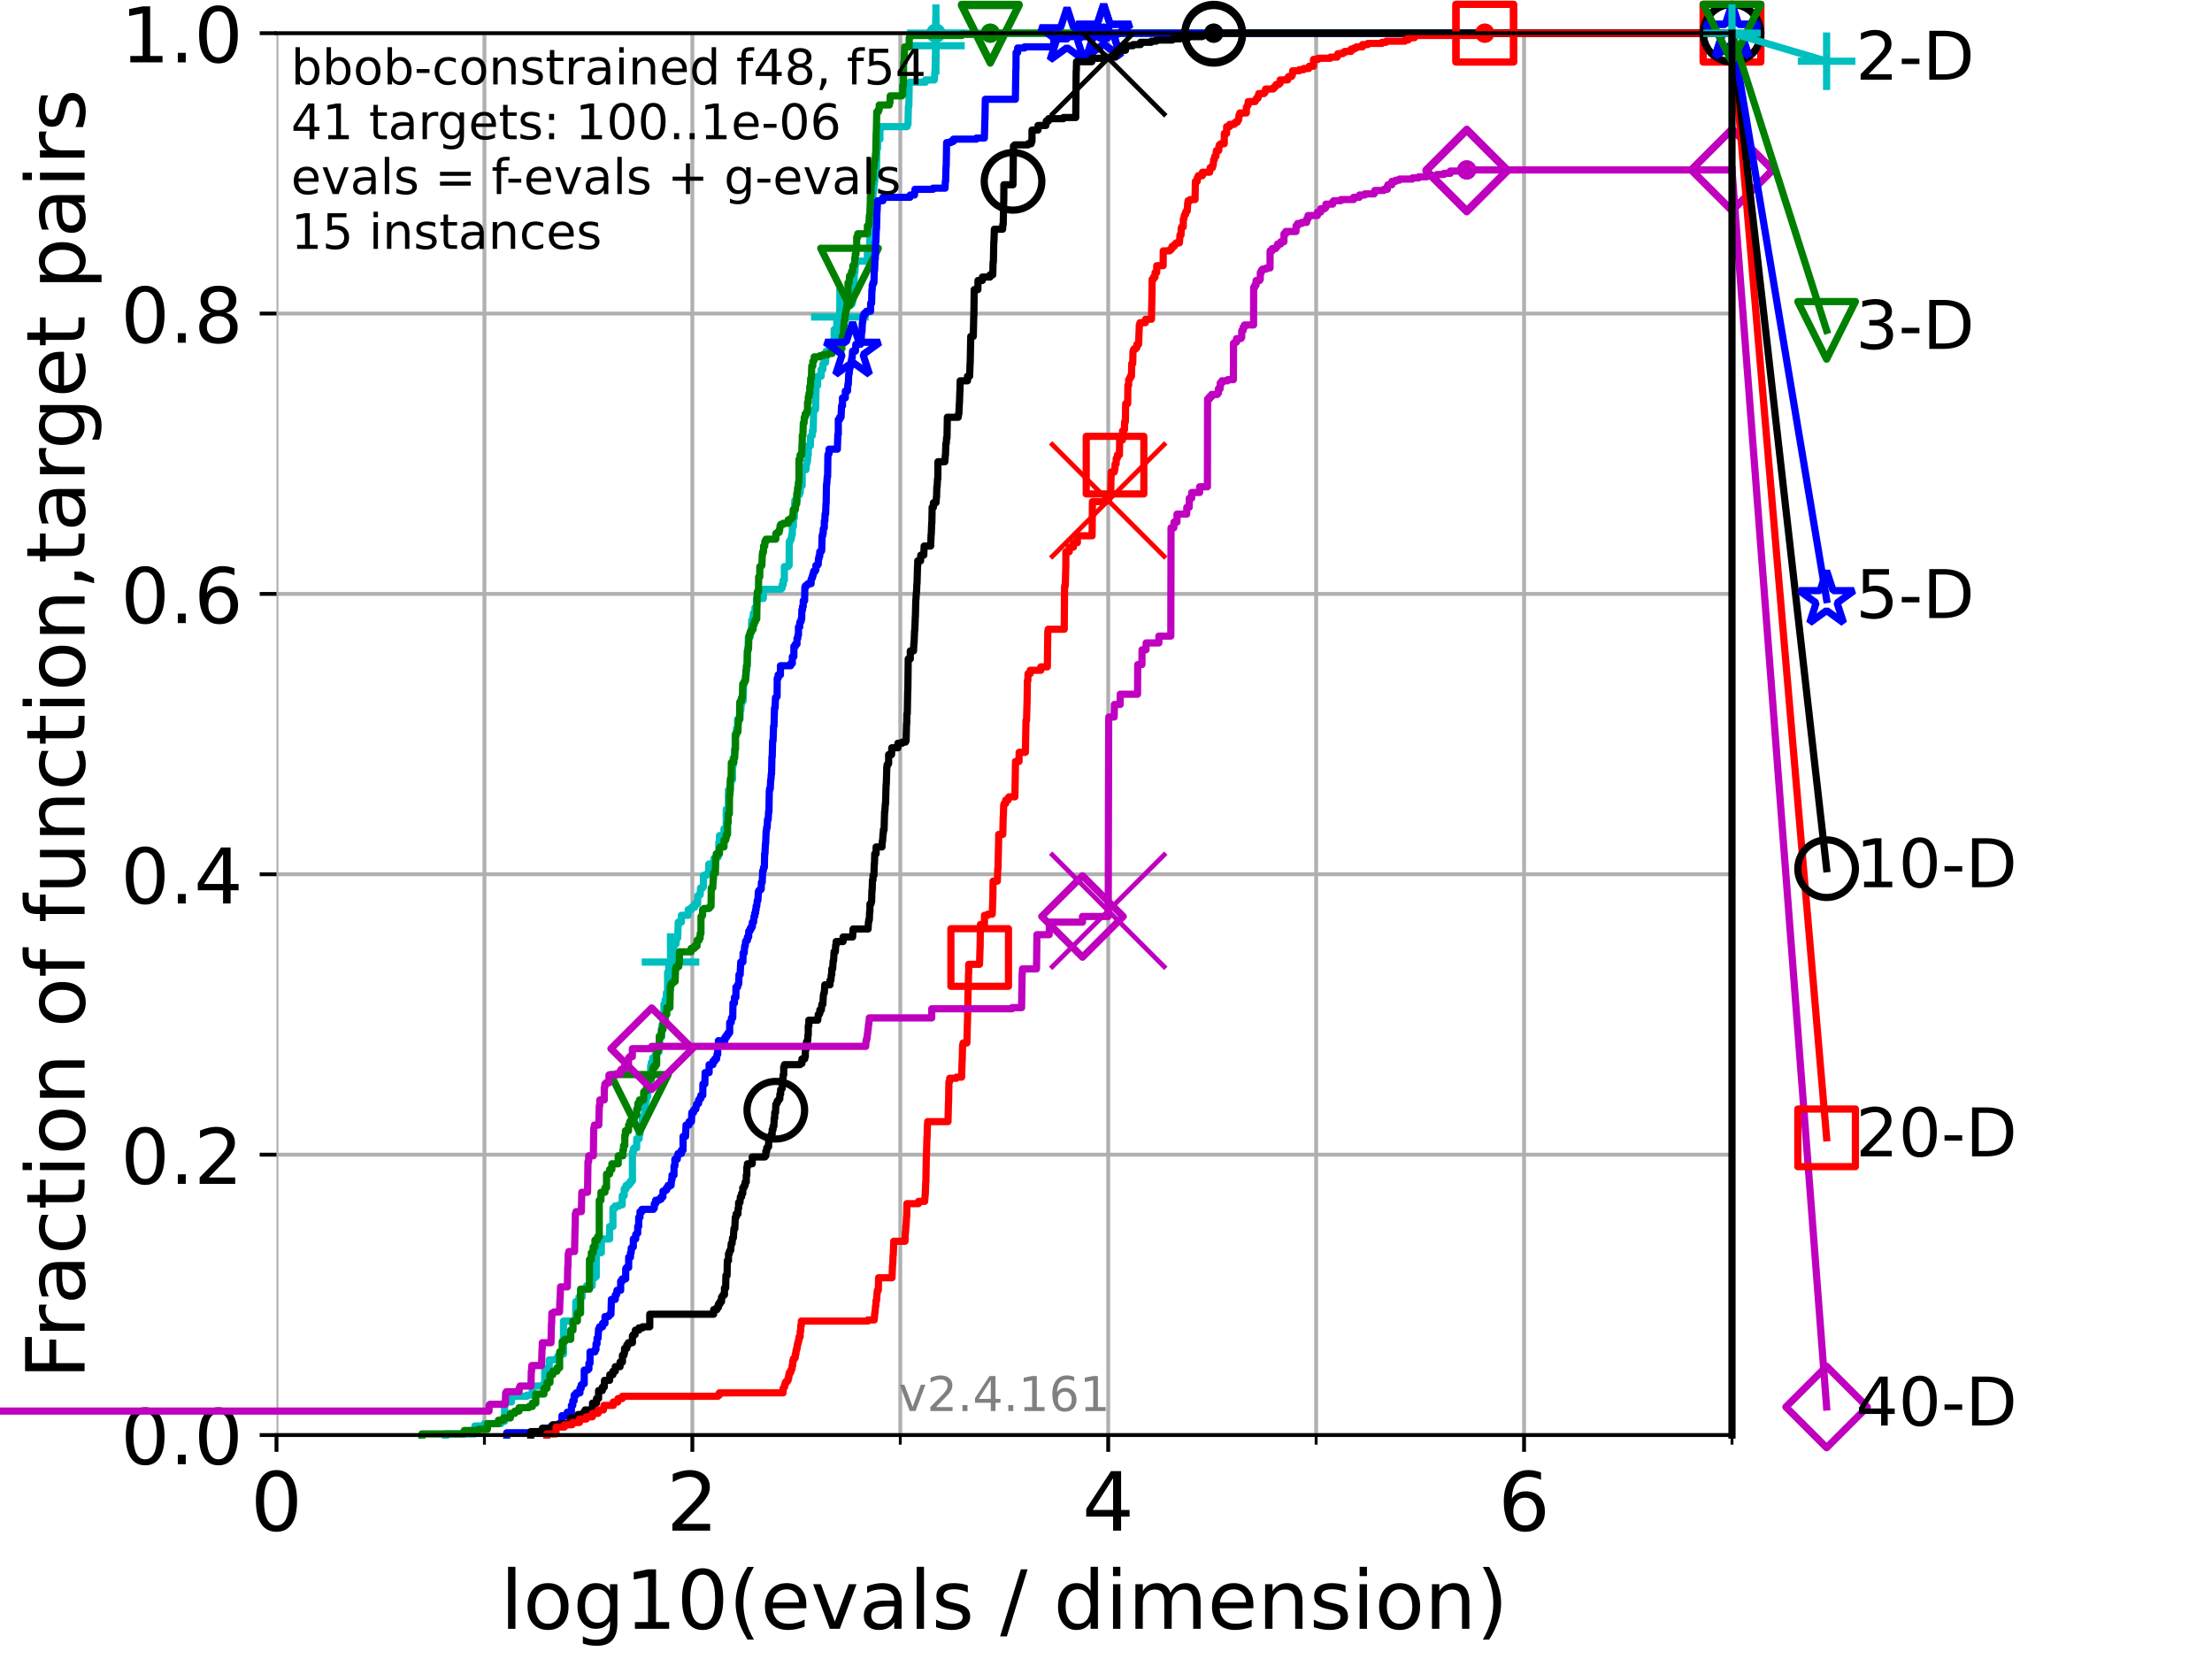 <?xml version="1.0" encoding="utf-8" standalone="no"?>
<!DOCTYPE svg PUBLIC "-//W3C//DTD SVG 1.1//EN"
  "http://www.w3.org/Graphics/SVG/1.1/DTD/svg11.dtd">
<!-- Created with matplotlib (https://matplotlib.org/) -->
<svg height="345.6pt" version="1.1" viewBox="0 0 460.8 345.6" width="460.8pt" xmlns="http://www.w3.org/2000/svg" xmlns:xlink="http://www.w3.org/1999/xlink">
 <defs>
  <style type="text/css">*{stroke-linecap:butt;stroke-linejoin:round;}</style>
 </defs>
 <g id="figure_1">
  <g id="patch_1">
   <path d="M 0 345.6 
L 460.8 345.6 
L 460.8 0 
L 0 0 
z
" style="fill:#ffffff;"/>
  </g>
  <g id="axes_1">
   <g id="patch_2">
    <path d="M 57.6 298.944 
L 360.806 298.944 
L 360.806 6.912 
L 57.6 6.912 
z
" style="fill:#ffffff;"/>
   </g>
   <g id="matplotlib.axis_1">
    <g id="xtick_1">
     <g id="line2d_1">
      <path clip-path="url(#pa9acceec5c)" d="M 57.6 298.944 
L 57.6 6.912 
" style="fill:none;stroke:#b0b0b0;stroke-linecap:square;stroke-width:0.8;"/>
     </g>
     <g id="line2d_2">
      <defs>
       <path d="M 0 0 
L 0 3.5 
" id="mbae4127e77" style="stroke:#000000;stroke-width:0.8;"/>
      </defs>
      <g>
       <use style="stroke:#000000;stroke-width:0.8;" x="57.6" xlink:href="#mbae4127e77" y="298.944"/>
      </g>
     </g>
     <g id="text_1">
      <!-- 0 -->
      <g transform="translate(52.192 318.861)scale(0.17 -0.17)">
       <defs>
        <path d="M 31.781 66.406 
Q 24.172 66.406 20.328 58.906 
Q 16.5 51.422 16.5 36.375 
Q 16.5 21.391 20.328 13.891 
Q 24.172 6.391 31.781 6.391 
Q 39.453 6.391 43.281 13.891 
Q 47.125 21.391 47.125 36.375 
Q 47.125 51.422 43.281 58.906 
Q 39.453 66.406 31.781 66.406 
z
M 31.781 74.219 
Q 44.047 74.219 50.516 64.516 
Q 56.984 54.828 56.984 36.375 
Q 56.984 17.969 50.516 8.266 
Q 44.047 -1.422 31.781 -1.422 
Q 19.531 -1.422 13.062 8.266 
Q 6.594 17.969 6.594 36.375 
Q 6.594 54.828 13.062 64.516 
Q 19.531 74.219 31.781 74.219 
z
" id="DejaVuSans-48"/>
       </defs>
       <use xlink:href="#DejaVuSans-48"/>
      </g>
     </g>
    </g>
    <g id="xtick_2">
     <g id="line2d_3">
      <path clip-path="url(#pa9acceec5c)" d="M 144.23 298.944 
L 144.23 6.912 
" style="fill:none;stroke:#b0b0b0;stroke-linecap:square;stroke-width:0.8;"/>
     </g>
     <g id="line2d_4">
      <g>
       <use style="stroke:#000000;stroke-width:0.8;" x="144.23" xlink:href="#mbae4127e77" y="298.944"/>
      </g>
     </g>
     <g id="text_2">
      <!-- 2 -->
      <g transform="translate(138.822 318.861)scale(0.17 -0.17)">
       <defs>
        <path d="M 19.188 8.297 
L 53.609 8.297 
L 53.609 0 
L 7.328 0 
L 7.328 8.297 
Q 12.938 14.109 22.625 23.891 
Q 32.328 33.688 34.812 36.531 
Q 39.547 41.844 41.422 45.531 
Q 43.312 49.219 43.312 52.781 
Q 43.312 58.594 39.234 62.25 
Q 35.156 65.922 28.609 65.922 
Q 23.969 65.922 18.812 64.312 
Q 13.672 62.703 7.812 59.422 
L 7.812 69.391 
Q 13.766 71.781 18.938 73 
Q 24.125 74.219 28.422 74.219 
Q 39.75 74.219 46.484 68.547 
Q 53.219 62.891 53.219 53.422 
Q 53.219 48.922 51.531 44.891 
Q 49.859 40.875 45.406 35.406 
Q 44.188 33.984 37.641 27.219 
Q 31.109 20.453 19.188 8.297 
z
" id="DejaVuSans-50"/>
       </defs>
       <use xlink:href="#DejaVuSans-50"/>
      </g>
     </g>
    </g>
    <g id="xtick_3">
     <g id="line2d_5">
      <path clip-path="url(#pa9acceec5c)" d="M 230.861 298.944 
L 230.861 6.912 
" style="fill:none;stroke:#b0b0b0;stroke-linecap:square;stroke-width:0.8;"/>
     </g>
     <g id="line2d_6">
      <g>
       <use style="stroke:#000000;stroke-width:0.8;" x="230.861" xlink:href="#mbae4127e77" y="298.944"/>
      </g>
     </g>
     <g id="text_3">
      <!-- 4 -->
      <g transform="translate(225.453 318.861)scale(0.17 -0.17)">
       <defs>
        <path d="M 37.797 64.312 
L 12.891 25.391 
L 37.797 25.391 
z
M 35.203 72.906 
L 47.609 72.906 
L 47.609 25.391 
L 58.016 25.391 
L 58.016 17.188 
L 47.609 17.188 
L 47.609 0 
L 37.797 0 
L 37.797 17.188 
L 4.891 17.188 
L 4.891 26.703 
z
" id="DejaVuSans-52"/>
       </defs>
       <use xlink:href="#DejaVuSans-52"/>
      </g>
     </g>
    </g>
    <g id="xtick_4">
     <g id="line2d_7">
      <path clip-path="url(#pa9acceec5c)" d="M 317.491 298.944 
L 317.491 6.912 
" style="fill:none;stroke:#b0b0b0;stroke-linecap:square;stroke-width:0.8;"/>
     </g>
     <g id="line2d_8">
      <g>
       <use style="stroke:#000000;stroke-width:0.8;" x="317.491" xlink:href="#mbae4127e77" y="298.944"/>
      </g>
     </g>
     <g id="text_4">
      <!-- 6 -->
      <g transform="translate(312.083 318.861)scale(0.17 -0.17)">
       <defs>
        <path d="M 33.016 40.375 
Q 26.375 40.375 22.484 35.828 
Q 18.609 31.297 18.609 23.391 
Q 18.609 15.531 22.484 10.953 
Q 26.375 6.391 33.016 6.391 
Q 39.656 6.391 43.531 10.953 
Q 47.406 15.531 47.406 23.391 
Q 47.406 31.297 43.531 35.828 
Q 39.656 40.375 33.016 40.375 
z
M 52.594 71.297 
L 52.594 62.312 
Q 48.875 64.062 45.094 64.984 
Q 41.312 65.922 37.594 65.922 
Q 27.828 65.922 22.672 59.328 
Q 17.531 52.734 16.797 39.406 
Q 19.672 43.656 24.016 45.922 
Q 28.375 48.188 33.594 48.188 
Q 44.578 48.188 50.953 41.516 
Q 57.328 34.859 57.328 23.391 
Q 57.328 12.156 50.688 5.359 
Q 44.047 -1.422 33.016 -1.422 
Q 20.359 -1.422 13.672 8.266 
Q 6.984 17.969 6.984 36.375 
Q 6.984 53.656 15.188 63.938 
Q 23.391 74.219 37.203 74.219 
Q 40.922 74.219 44.703 73.484 
Q 48.484 72.75 52.594 71.297 
z
" id="DejaVuSans-54"/>
       </defs>
       <use xlink:href="#DejaVuSans-54"/>
      </g>
     </g>
    </g>
    <g id="xtick_5">
     <g id="line2d_9">
      <path clip-path="url(#pa9acceec5c)" d="M 100.915 298.944 
L 100.915 6.912 
" style="fill:none;stroke:#b0b0b0;stroke-linecap:square;stroke-width:0.8;"/>
     </g>
     <g id="line2d_10">
      <defs>
       <path d="M 0 0 
L 0 2 
" id="m26db69cd58" style="stroke:#000000;stroke-width:0.6;"/>
      </defs>
      <g>
       <use style="stroke:#000000;stroke-width:0.6;" x="100.915" xlink:href="#m26db69cd58" y="298.944"/>
      </g>
     </g>
    </g>
    <g id="xtick_6">
     <g id="line2d_11">
      <path clip-path="url(#pa9acceec5c)" d="M 187.546 298.944 
L 187.546 6.912 
" style="fill:none;stroke:#b0b0b0;stroke-linecap:square;stroke-width:0.8;"/>
     </g>
     <g id="line2d_12">
      <g>
       <use style="stroke:#000000;stroke-width:0.6;" x="187.546" xlink:href="#m26db69cd58" y="298.944"/>
      </g>
     </g>
    </g>
    <g id="xtick_7">
     <g id="line2d_13">
      <path clip-path="url(#pa9acceec5c)" d="M 274.176 298.944 
L 274.176 6.912 
" style="fill:none;stroke:#b0b0b0;stroke-linecap:square;stroke-width:0.8;"/>
     </g>
     <g id="line2d_14">
      <g>
       <use style="stroke:#000000;stroke-width:0.6;" x="274.176" xlink:href="#m26db69cd58" y="298.944"/>
      </g>
     </g>
    </g>
    <g id="xtick_8">
     <g id="line2d_15">
      <path clip-path="url(#pa9acceec5c)" d="M 360.806 298.944 
L 360.806 6.912 
" style="fill:none;stroke:#b0b0b0;stroke-linecap:square;stroke-width:0.8;"/>
     </g>
     <g id="line2d_16">
      <g>
       <use style="stroke:#000000;stroke-width:0.6;" x="360.806" xlink:href="#m26db69cd58" y="298.944"/>
      </g>
     </g>
    </g>
    <g id="text_5">
     <!-- log10(evals / dimension) -->
     <g transform="translate(104.239 339.314)scale(0.17 -0.17)">
      <defs>
       <path d="M 9.422 75.984 
L 18.406 75.984 
L 18.406 0 
L 9.422 0 
z
" id="DejaVuSans-108"/>
       <path d="M 30.609 48.391 
Q 23.391 48.391 19.188 42.75 
Q 14.984 37.109 14.984 27.297 
Q 14.984 17.484 19.156 11.844 
Q 23.344 6.203 30.609 6.203 
Q 37.797 6.203 41.984 11.859 
Q 46.188 17.531 46.188 27.297 
Q 46.188 37.016 41.984 42.703 
Q 37.797 48.391 30.609 48.391 
z
M 30.609 56 
Q 42.328 56 49.016 48.375 
Q 55.719 40.766 55.719 27.297 
Q 55.719 13.875 49.016 6.219 
Q 42.328 -1.422 30.609 -1.422 
Q 18.844 -1.422 12.172 6.219 
Q 5.516 13.875 5.516 27.297 
Q 5.516 40.766 12.172 48.375 
Q 18.844 56 30.609 56 
z
" id="DejaVuSans-111"/>
       <path d="M 45.406 27.984 
Q 45.406 37.75 41.375 43.109 
Q 37.359 48.484 30.078 48.484 
Q 22.859 48.484 18.828 43.109 
Q 14.797 37.75 14.797 27.984 
Q 14.797 18.266 18.828 12.891 
Q 22.859 7.516 30.078 7.516 
Q 37.359 7.516 41.375 12.891 
Q 45.406 18.266 45.406 27.984 
z
M 54.391 6.781 
Q 54.391 -7.172 48.188 -13.984 
Q 42 -20.797 29.203 -20.797 
Q 24.469 -20.797 20.266 -20.094 
Q 16.062 -19.391 12.109 -17.922 
L 12.109 -9.188 
Q 16.062 -11.328 19.922 -12.344 
Q 23.781 -13.375 27.781 -13.375 
Q 36.625 -13.375 41.016 -8.766 
Q 45.406 -4.156 45.406 5.172 
L 45.406 9.625 
Q 42.625 4.781 38.281 2.391 
Q 33.938 0 27.875 0 
Q 17.828 0 11.672 7.656 
Q 5.516 15.328 5.516 27.984 
Q 5.516 40.672 11.672 48.328 
Q 17.828 56 27.875 56 
Q 33.938 56 38.281 53.609 
Q 42.625 51.219 45.406 46.391 
L 45.406 54.688 
L 54.391 54.688 
z
" id="DejaVuSans-103"/>
       <path d="M 12.406 8.297 
L 28.516 8.297 
L 28.516 63.922 
L 10.984 60.406 
L 10.984 69.391 
L 28.422 72.906 
L 38.281 72.906 
L 38.281 8.297 
L 54.391 8.297 
L 54.391 0 
L 12.406 0 
z
" id="DejaVuSans-49"/>
       <path d="M 31 75.875 
Q 24.469 64.656 21.281 53.656 
Q 18.109 42.672 18.109 31.391 
Q 18.109 20.125 21.312 9.062 
Q 24.516 -2 31 -13.188 
L 23.188 -13.188 
Q 15.875 -1.703 12.234 9.375 
Q 8.594 20.453 8.594 31.391 
Q 8.594 42.281 12.203 53.312 
Q 15.828 64.359 23.188 75.875 
z
" id="DejaVuSans-40"/>
       <path d="M 56.203 29.594 
L 56.203 25.203 
L 14.891 25.203 
Q 15.484 15.922 20.484 11.062 
Q 25.484 6.203 34.422 6.203 
Q 39.594 6.203 44.453 7.469 
Q 49.312 8.734 54.109 11.281 
L 54.109 2.781 
Q 49.266 0.734 44.188 -0.344 
Q 39.109 -1.422 33.891 -1.422 
Q 20.797 -1.422 13.156 6.188 
Q 5.516 13.812 5.516 26.812 
Q 5.516 40.234 12.766 48.109 
Q 20.016 56 32.328 56 
Q 43.359 56 49.781 48.891 
Q 56.203 41.797 56.203 29.594 
z
M 47.219 32.234 
Q 47.125 39.594 43.094 43.984 
Q 39.062 48.391 32.422 48.391 
Q 24.906 48.391 20.391 44.141 
Q 15.875 39.891 15.188 32.172 
z
" id="DejaVuSans-101"/>
       <path d="M 2.984 54.688 
L 12.5 54.688 
L 29.594 8.797 
L 46.688 54.688 
L 56.203 54.688 
L 35.688 0 
L 23.484 0 
z
" id="DejaVuSans-118"/>
       <path d="M 34.281 27.484 
Q 23.391 27.484 19.188 25 
Q 14.984 22.516 14.984 16.5 
Q 14.984 11.719 18.141 8.906 
Q 21.297 6.109 26.703 6.109 
Q 34.188 6.109 38.703 11.406 
Q 43.219 16.703 43.219 25.484 
L 43.219 27.484 
z
M 52.203 31.203 
L 52.203 0 
L 43.219 0 
L 43.219 8.297 
Q 40.141 3.328 35.547 0.953 
Q 30.953 -1.422 24.312 -1.422 
Q 15.922 -1.422 10.953 3.297 
Q 6 8.016 6 15.922 
Q 6 25.141 12.172 29.828 
Q 18.359 34.516 30.609 34.516 
L 43.219 34.516 
L 43.219 35.406 
Q 43.219 41.609 39.141 45 
Q 35.062 48.391 27.688 48.391 
Q 23 48.391 18.547 47.266 
Q 14.109 46.141 10.016 43.891 
L 10.016 52.203 
Q 14.938 54.109 19.578 55.047 
Q 24.219 56 28.609 56 
Q 40.484 56 46.344 49.844 
Q 52.203 43.703 52.203 31.203 
z
" id="DejaVuSans-97"/>
       <path d="M 44.281 53.078 
L 44.281 44.578 
Q 40.484 46.531 36.375 47.5 
Q 32.281 48.484 27.875 48.484 
Q 21.188 48.484 17.844 46.438 
Q 14.5 44.391 14.5 40.281 
Q 14.5 37.156 16.891 35.375 
Q 19.281 33.594 26.516 31.984 
L 29.594 31.297 
Q 39.156 29.25 43.188 25.516 
Q 47.219 21.781 47.219 15.094 
Q 47.219 7.469 41.188 3.016 
Q 35.156 -1.422 24.609 -1.422 
Q 20.219 -1.422 15.453 -0.562 
Q 10.688 0.297 5.422 2 
L 5.422 11.281 
Q 10.406 8.688 15.234 7.391 
Q 20.062 6.109 24.812 6.109 
Q 31.156 6.109 34.562 8.281 
Q 37.984 10.453 37.984 14.406 
Q 37.984 18.062 35.516 20.016 
Q 33.062 21.969 24.703 23.781 
L 21.578 24.516 
Q 13.234 26.266 9.516 29.906 
Q 5.812 33.547 5.812 39.891 
Q 5.812 47.609 11.281 51.797 
Q 16.75 56 26.812 56 
Q 31.781 56 36.172 55.266 
Q 40.578 54.547 44.281 53.078 
z
" id="DejaVuSans-115"/>
       <path id="DejaVuSans-32"/>
       <path d="M 25.391 72.906 
L 33.688 72.906 
L 8.297 -9.281 
L 0 -9.281 
z
" id="DejaVuSans-47"/>
       <path d="M 45.406 46.391 
L 45.406 75.984 
L 54.391 75.984 
L 54.391 0 
L 45.406 0 
L 45.406 8.203 
Q 42.578 3.328 38.25 0.953 
Q 33.938 -1.422 27.875 -1.422 
Q 17.969 -1.422 11.734 6.484 
Q 5.516 14.406 5.516 27.297 
Q 5.516 40.188 11.734 48.094 
Q 17.969 56 27.875 56 
Q 33.938 56 38.25 53.625 
Q 42.578 51.266 45.406 46.391 
z
M 14.797 27.297 
Q 14.797 17.391 18.875 11.75 
Q 22.953 6.109 30.078 6.109 
Q 37.203 6.109 41.297 11.75 
Q 45.406 17.391 45.406 27.297 
Q 45.406 37.203 41.297 42.844 
Q 37.203 48.484 30.078 48.484 
Q 22.953 48.484 18.875 42.844 
Q 14.797 37.203 14.797 27.297 
z
" id="DejaVuSans-100"/>
       <path d="M 9.422 54.688 
L 18.406 54.688 
L 18.406 0 
L 9.422 0 
z
M 9.422 75.984 
L 18.406 75.984 
L 18.406 64.594 
L 9.422 64.594 
z
" id="DejaVuSans-105"/>
       <path d="M 52 44.188 
Q 55.375 50.25 60.062 53.125 
Q 64.75 56 71.094 56 
Q 79.641 56 84.281 50.016 
Q 88.922 44.047 88.922 33.016 
L 88.922 0 
L 79.891 0 
L 79.891 32.719 
Q 79.891 40.578 77.094 44.375 
Q 74.312 48.188 68.609 48.188 
Q 61.625 48.188 57.562 43.547 
Q 53.516 38.922 53.516 30.906 
L 53.516 0 
L 44.484 0 
L 44.484 32.719 
Q 44.484 40.625 41.703 44.406 
Q 38.922 48.188 33.109 48.188 
Q 26.219 48.188 22.156 43.531 
Q 18.109 38.875 18.109 30.906 
L 18.109 0 
L 9.078 0 
L 9.078 54.688 
L 18.109 54.688 
L 18.109 46.188 
Q 21.188 51.219 25.484 53.609 
Q 29.781 56 35.688 56 
Q 41.656 56 45.828 52.969 
Q 50 49.953 52 44.188 
z
" id="DejaVuSans-109"/>
       <path d="M 54.891 33.016 
L 54.891 0 
L 45.906 0 
L 45.906 32.719 
Q 45.906 40.484 42.875 44.328 
Q 39.844 48.188 33.797 48.188 
Q 26.516 48.188 22.312 43.547 
Q 18.109 38.922 18.109 30.906 
L 18.109 0 
L 9.078 0 
L 9.078 54.688 
L 18.109 54.688 
L 18.109 46.188 
Q 21.344 51.125 25.703 53.562 
Q 30.078 56 35.797 56 
Q 45.219 56 50.047 50.172 
Q 54.891 44.344 54.891 33.016 
z
" id="DejaVuSans-110"/>
       <path d="M 8.016 75.875 
L 15.828 75.875 
Q 23.141 64.359 26.781 53.312 
Q 30.422 42.281 30.422 31.391 
Q 30.422 20.453 26.781 9.375 
Q 23.141 -1.703 15.828 -13.188 
L 8.016 -13.188 
Q 14.5 -2 17.703 9.062 
Q 20.906 20.125 20.906 31.391 
Q 20.906 42.672 17.703 53.656 
Q 14.5 64.656 8.016 75.875 
z
" id="DejaVuSans-41"/>
      </defs>
      <use xlink:href="#DejaVuSans-108"/>
      <use x="27.783" xlink:href="#DejaVuSans-111"/>
      <use x="88.965" xlink:href="#DejaVuSans-103"/>
      <use x="152.441" xlink:href="#DejaVuSans-49"/>
      <use x="216.064" xlink:href="#DejaVuSans-48"/>
      <use x="279.688" xlink:href="#DejaVuSans-40"/>
      <use x="318.701" xlink:href="#DejaVuSans-101"/>
      <use x="380.225" xlink:href="#DejaVuSans-118"/>
      <use x="439.404" xlink:href="#DejaVuSans-97"/>
      <use x="500.684" xlink:href="#DejaVuSans-108"/>
      <use x="528.467" xlink:href="#DejaVuSans-115"/>
      <use x="580.566" xlink:href="#DejaVuSans-32"/>
      <use x="612.354" xlink:href="#DejaVuSans-47"/>
      <use x="646.045" xlink:href="#DejaVuSans-32"/>
      <use x="677.832" xlink:href="#DejaVuSans-100"/>
      <use x="741.309" xlink:href="#DejaVuSans-105"/>
      <use x="769.092" xlink:href="#DejaVuSans-109"/>
      <use x="866.504" xlink:href="#DejaVuSans-101"/>
      <use x="928.027" xlink:href="#DejaVuSans-110"/>
      <use x="991.406" xlink:href="#DejaVuSans-115"/>
      <use x="1043.506" xlink:href="#DejaVuSans-105"/>
      <use x="1071.289" xlink:href="#DejaVuSans-111"/>
      <use x="1132.471" xlink:href="#DejaVuSans-110"/>
      <use x="1195.85" xlink:href="#DejaVuSans-41"/>
     </g>
    </g>
   </g>
   <g id="matplotlib.axis_2">
    <g id="ytick_1">
     <g id="line2d_17">
      <path clip-path="url(#pa9acceec5c)" d="M 57.6 298.944 
L 360.806 298.944 
" style="fill:none;stroke:#b0b0b0;stroke-linecap:square;stroke-width:0.8;"/>
     </g>
     <g id="line2d_18">
      <defs>
       <path d="M 0 0 
L -3.5 0 
" id="m8e2adb4b47" style="stroke:#000000;stroke-width:0.8;"/>
      </defs>
      <g>
       <use style="stroke:#000000;stroke-width:0.8;" x="57.6" xlink:href="#m8e2adb4b47" y="298.944"/>
      </g>
     </g>
     <g id="text_6">
      <!-- 0.0 -->
      <g transform="translate(25.155 305.023)scale(0.16 -0.16)">
       <defs>
        <path d="M 10.688 12.406 
L 21 12.406 
L 21 0 
L 10.688 0 
z
" id="DejaVuSans-46"/>
       </defs>
       <use xlink:href="#DejaVuSans-48"/>
       <use x="63.623" xlink:href="#DejaVuSans-46"/>
       <use x="95.41" xlink:href="#DejaVuSans-48"/>
      </g>
     </g>
    </g>
    <g id="ytick_2">
     <g id="line2d_19">
      <path clip-path="url(#pa9acceec5c)" d="M 57.6 240.538 
L 360.806 240.538 
" style="fill:none;stroke:#b0b0b0;stroke-linecap:square;stroke-width:0.8;"/>
     </g>
     <g id="line2d_20">
      <g>
       <use style="stroke:#000000;stroke-width:0.8;" x="57.6" xlink:href="#m8e2adb4b47" y="240.538"/>
      </g>
     </g>
     <g id="text_7">
      <!-- 0.2 -->
      <g transform="translate(25.155 246.616)scale(0.16 -0.16)">
       <use xlink:href="#DejaVuSans-48"/>
       <use x="63.623" xlink:href="#DejaVuSans-46"/>
       <use x="95.41" xlink:href="#DejaVuSans-50"/>
      </g>
     </g>
    </g>
    <g id="ytick_3">
     <g id="line2d_21">
      <path clip-path="url(#pa9acceec5c)" d="M 57.6 182.131 
L 360.806 182.131 
" style="fill:none;stroke:#b0b0b0;stroke-linecap:square;stroke-width:0.8;"/>
     </g>
     <g id="line2d_22">
      <g>
       <use style="stroke:#000000;stroke-width:0.8;" x="57.6" xlink:href="#m8e2adb4b47" y="182.131"/>
      </g>
     </g>
     <g id="text_8">
      <!-- 0.4 -->
      <g transform="translate(25.155 188.21)scale(0.16 -0.16)">
       <use xlink:href="#DejaVuSans-48"/>
       <use x="63.623" xlink:href="#DejaVuSans-46"/>
       <use x="95.41" xlink:href="#DejaVuSans-52"/>
      </g>
     </g>
    </g>
    <g id="ytick_4">
     <g id="line2d_23">
      <path clip-path="url(#pa9acceec5c)" d="M 57.6 123.725 
L 360.806 123.725 
" style="fill:none;stroke:#b0b0b0;stroke-linecap:square;stroke-width:0.8;"/>
     </g>
     <g id="line2d_24">
      <g>
       <use style="stroke:#000000;stroke-width:0.8;" x="57.6" xlink:href="#m8e2adb4b47" y="123.725"/>
      </g>
     </g>
     <g id="text_9">
      <!-- 0.6 -->
      <g transform="translate(25.155 129.804)scale(0.16 -0.16)">
       <use xlink:href="#DejaVuSans-48"/>
       <use x="63.623" xlink:href="#DejaVuSans-46"/>
       <use x="95.41" xlink:href="#DejaVuSans-54"/>
      </g>
     </g>
    </g>
    <g id="ytick_5">
     <g id="line2d_25">
      <path clip-path="url(#pa9acceec5c)" d="M 57.6 65.318 
L 360.806 65.318 
" style="fill:none;stroke:#b0b0b0;stroke-linecap:square;stroke-width:0.8;"/>
     </g>
     <g id="line2d_26">
      <g>
       <use style="stroke:#000000;stroke-width:0.8;" x="57.6" xlink:href="#m8e2adb4b47" y="65.318"/>
      </g>
     </g>
     <g id="text_10">
      <!-- 0.8 -->
      <g transform="translate(25.155 71.397)scale(0.16 -0.16)">
       <defs>
        <path d="M 31.781 34.625 
Q 24.75 34.625 20.719 30.859 
Q 16.703 27.094 16.703 20.516 
Q 16.703 13.922 20.719 10.156 
Q 24.75 6.391 31.781 6.391 
Q 38.812 6.391 42.859 10.172 
Q 46.922 13.969 46.922 20.516 
Q 46.922 27.094 42.891 30.859 
Q 38.875 34.625 31.781 34.625 
z
M 21.922 38.812 
Q 15.578 40.375 12.031 44.719 
Q 8.5 49.078 8.5 55.328 
Q 8.5 64.062 14.719 69.141 
Q 20.953 74.219 31.781 74.219 
Q 42.672 74.219 48.875 69.141 
Q 55.078 64.062 55.078 55.328 
Q 55.078 49.078 51.531 44.719 
Q 48 40.375 41.703 38.812 
Q 48.828 37.156 52.797 32.312 
Q 56.781 27.484 56.781 20.516 
Q 56.781 9.906 50.312 4.234 
Q 43.844 -1.422 31.781 -1.422 
Q 19.734 -1.422 13.25 4.234 
Q 6.781 9.906 6.781 20.516 
Q 6.781 27.484 10.781 32.312 
Q 14.797 37.156 21.922 38.812 
z
M 18.312 54.391 
Q 18.312 48.734 21.844 45.562 
Q 25.391 42.391 31.781 42.391 
Q 38.141 42.391 41.719 45.562 
Q 45.312 48.734 45.312 54.391 
Q 45.312 60.062 41.719 63.234 
Q 38.141 66.406 31.781 66.406 
Q 25.391 66.406 21.844 63.234 
Q 18.312 60.062 18.312 54.391 
z
" id="DejaVuSans-56"/>
       </defs>
       <use xlink:href="#DejaVuSans-48"/>
       <use x="63.623" xlink:href="#DejaVuSans-46"/>
       <use x="95.41" xlink:href="#DejaVuSans-56"/>
      </g>
     </g>
    </g>
    <g id="ytick_6">
     <g id="line2d_27">
      <path clip-path="url(#pa9acceec5c)" d="M 57.6 6.912 
L 360.806 6.912 
" style="fill:none;stroke:#b0b0b0;stroke-linecap:square;stroke-width:0.8;"/>
     </g>
     <g id="line2d_28">
      <g>
       <use style="stroke:#000000;stroke-width:0.8;" x="57.6" xlink:href="#m8e2adb4b47" y="6.912"/>
      </g>
     </g>
     <g id="text_11">
      <!-- 1.0 -->
      <g transform="translate(25.155 12.991)scale(0.16 -0.16)">
       <use xlink:href="#DejaVuSans-49"/>
       <use x="63.623" xlink:href="#DejaVuSans-46"/>
       <use x="95.41" xlink:href="#DejaVuSans-48"/>
      </g>
     </g>
    </g>
    <g id="text_12">
     <!-- Fraction of function,target pairs -->
     <g transform="translate(17.62 287.313)rotate(-90)scale(0.17 -0.17)">
      <defs>
       <path d="M 9.812 72.906 
L 51.703 72.906 
L 51.703 64.594 
L 19.672 64.594 
L 19.672 43.109 
L 48.578 43.109 
L 48.578 34.812 
L 19.672 34.812 
L 19.672 0 
L 9.812 0 
z
" id="DejaVuSans-70"/>
       <path d="M 41.109 46.297 
Q 39.594 47.172 37.812 47.578 
Q 36.031 48 33.891 48 
Q 26.266 48 22.188 43.047 
Q 18.109 38.094 18.109 28.812 
L 18.109 0 
L 9.078 0 
L 9.078 54.688 
L 18.109 54.688 
L 18.109 46.188 
Q 20.953 51.172 25.484 53.578 
Q 30.031 56 36.531 56 
Q 37.453 56 38.578 55.875 
Q 39.703 55.766 41.062 55.516 
z
" id="DejaVuSans-114"/>
       <path d="M 48.781 52.594 
L 48.781 44.188 
Q 44.969 46.297 41.141 47.344 
Q 37.312 48.391 33.406 48.391 
Q 24.656 48.391 19.812 42.844 
Q 14.984 37.312 14.984 27.297 
Q 14.984 17.281 19.812 11.734 
Q 24.656 6.203 33.406 6.203 
Q 37.312 6.203 41.141 7.25 
Q 44.969 8.297 48.781 10.406 
L 48.781 2.094 
Q 45.016 0.344 40.984 -0.531 
Q 36.969 -1.422 32.422 -1.422 
Q 20.062 -1.422 12.781 6.344 
Q 5.516 14.109 5.516 27.297 
Q 5.516 40.672 12.859 48.328 
Q 20.219 56 33.016 56 
Q 37.156 56 41.109 55.141 
Q 45.062 54.297 48.781 52.594 
z
" id="DejaVuSans-99"/>
       <path d="M 18.312 70.219 
L 18.312 54.688 
L 36.812 54.688 
L 36.812 47.703 
L 18.312 47.703 
L 18.312 18.016 
Q 18.312 11.328 20.141 9.422 
Q 21.969 7.516 27.594 7.516 
L 36.812 7.516 
L 36.812 0 
L 27.594 0 
Q 17.188 0 13.234 3.875 
Q 9.281 7.766 9.281 18.016 
L 9.281 47.703 
L 2.688 47.703 
L 2.688 54.688 
L 9.281 54.688 
L 9.281 70.219 
z
" id="DejaVuSans-116"/>
       <path d="M 37.109 75.984 
L 37.109 68.5 
L 28.516 68.5 
Q 23.688 68.5 21.797 66.547 
Q 19.922 64.594 19.922 59.516 
L 19.922 54.688 
L 34.719 54.688 
L 34.719 47.703 
L 19.922 47.703 
L 19.922 0 
L 10.891 0 
L 10.891 47.703 
L 2.297 47.703 
L 2.297 54.688 
L 10.891 54.688 
L 10.891 58.5 
Q 10.891 67.625 15.141 71.797 
Q 19.391 75.984 28.609 75.984 
z
" id="DejaVuSans-102"/>
       <path d="M 8.5 21.578 
L 8.5 54.688 
L 17.484 54.688 
L 17.484 21.922 
Q 17.484 14.156 20.5 10.266 
Q 23.531 6.391 29.594 6.391 
Q 36.859 6.391 41.078 11.031 
Q 45.312 15.672 45.312 23.688 
L 45.312 54.688 
L 54.297 54.688 
L 54.297 0 
L 45.312 0 
L 45.312 8.406 
Q 42.047 3.422 37.719 1 
Q 33.406 -1.422 27.688 -1.422 
Q 18.266 -1.422 13.375 4.438 
Q 8.5 10.297 8.5 21.578 
z
M 31.109 56 
z
" id="DejaVuSans-117"/>
       <path d="M 11.719 12.406 
L 22.016 12.406 
L 22.016 4 
L 14.016 -11.625 
L 7.719 -11.625 
L 11.719 4 
z
" id="DejaVuSans-44"/>
       <path d="M 18.109 8.203 
L 18.109 -20.797 
L 9.078 -20.797 
L 9.078 54.688 
L 18.109 54.688 
L 18.109 46.391 
Q 20.953 51.266 25.266 53.625 
Q 29.594 56 35.594 56 
Q 45.562 56 51.781 48.094 
Q 58.016 40.188 58.016 27.297 
Q 58.016 14.406 51.781 6.484 
Q 45.562 -1.422 35.594 -1.422 
Q 29.594 -1.422 25.266 0.953 
Q 20.953 3.328 18.109 8.203 
z
M 48.688 27.297 
Q 48.688 37.203 44.609 42.844 
Q 40.531 48.484 33.406 48.484 
Q 26.266 48.484 22.188 42.844 
Q 18.109 37.203 18.109 27.297 
Q 18.109 17.391 22.188 11.75 
Q 26.266 6.109 33.406 6.109 
Q 40.531 6.109 44.609 11.75 
Q 48.688 17.391 48.688 27.297 
z
" id="DejaVuSans-112"/>
      </defs>
      <use xlink:href="#DejaVuSans-70"/>
      <use x="50.27" xlink:href="#DejaVuSans-114"/>
      <use x="91.383" xlink:href="#DejaVuSans-97"/>
      <use x="152.662" xlink:href="#DejaVuSans-99"/>
      <use x="207.643" xlink:href="#DejaVuSans-116"/>
      <use x="246.852" xlink:href="#DejaVuSans-105"/>
      <use x="274.635" xlink:href="#DejaVuSans-111"/>
      <use x="335.816" xlink:href="#DejaVuSans-110"/>
      <use x="399.195" xlink:href="#DejaVuSans-32"/>
      <use x="430.982" xlink:href="#DejaVuSans-111"/>
      <use x="492.164" xlink:href="#DejaVuSans-102"/>
      <use x="527.369" xlink:href="#DejaVuSans-32"/>
      <use x="559.156" xlink:href="#DejaVuSans-102"/>
      <use x="594.361" xlink:href="#DejaVuSans-117"/>
      <use x="657.74" xlink:href="#DejaVuSans-110"/>
      <use x="721.119" xlink:href="#DejaVuSans-99"/>
      <use x="776.1" xlink:href="#DejaVuSans-116"/>
      <use x="815.309" xlink:href="#DejaVuSans-105"/>
      <use x="843.092" xlink:href="#DejaVuSans-111"/>
      <use x="904.273" xlink:href="#DejaVuSans-110"/>
      <use x="967.652" xlink:href="#DejaVuSans-44"/>
      <use x="999.439" xlink:href="#DejaVuSans-116"/>
      <use x="1038.648" xlink:href="#DejaVuSans-97"/>
      <use x="1099.928" xlink:href="#DejaVuSans-114"/>
      <use x="1139.291" xlink:href="#DejaVuSans-103"/>
      <use x="1202.768" xlink:href="#DejaVuSans-101"/>
      <use x="1264.291" xlink:href="#DejaVuSans-116"/>
      <use x="1303.5" xlink:href="#DejaVuSans-32"/>
      <use x="1335.287" xlink:href="#DejaVuSans-112"/>
      <use x="1398.764" xlink:href="#DejaVuSans-97"/>
      <use x="1460.043" xlink:href="#DejaVuSans-105"/>
      <use x="1487.826" xlink:href="#DejaVuSans-114"/>
      <use x="1528.939" xlink:href="#DejaVuSans-115"/>
     </g>
    </g>
   </g>
   <g id="line2d_29">
    <defs>
     <path d="M 0 1.5 
C 0.398 1.5 0.779 1.342 1.061 1.061 
C 1.342 0.779 1.5 0.398 1.5 0 
C 1.5 -0.398 1.342 -0.779 1.061 -1.061 
C 0.779 -1.342 0.398 -1.5 0 -1.5 
C -0.398 -1.5 -0.779 -1.342 -1.061 -1.061 
C -1.342 -0.779 -1.5 -0.398 -1.5 0 
C -1.5 0.398 -1.342 0.779 -1.061 1.061 
C -0.779 1.342 -0.398 1.5 0 1.5 
z
" id="m083be33092" style="stroke:#00bfbf;"/>
    </defs>
    <g>
     <use style="fill:#00bfbf;stroke:#00bfbf;" x="194.965" xlink:href="#m083be33092" y="6.912"/>
     <use style="fill:#00bfbf;stroke:#00bfbf;" x="194.965" xlink:href="#m083be33092" y="6.912"/>
    </g>
   </g>
   <g id="line2d_30">
    <path d="M 92.812 298.944 
L 92.812 298.707 
L 98.933 298.707 
L 98.933 297.045 
L 100.915 297.045 
L 100.915 296.57 
L 104.345 296.57 
L 104.345 296.095 
L 105.113 296.095 
L 105.113 292.059 
L 106.561 292.059 
L 106.561 290.872 
L 109.757 290.872 
L 109.757 290.634 
L 110.897 290.634 
L 110.897 288.735 
L 112.989 288.735 
L 112.989 288.497 
L 113.478 288.497 
L 113.478 285.173 
L 114.419 285.173 
L 114.419 283.274 
L 116.17 283.274 
L 116.17 282.562 
L 116.584 282.562 
L 116.584 282.087 
L 117.384 282.087 
L 117.384 275.202 
L 119.945 275.202 
L 119.945 271.165 
L 120.617 271.165 
L 120.617 270.216 
L 121.266 270.216 
L 121.266 268.554 
L 122.199 268.554 
L 122.199 267.841 
L 123.375 267.841 
L 123.375 266.179 
L 123.936 266.179 
L 123.936 265.942 
L 124.211 265.942 
L 124.211 260.956 
L 125.271 260.956 
L 125.271 258.107 
L 126.994 258.107 
L 126.994 255.495 
L 127.686 255.495 
L 127.686 251.697 
L 128.134 251.697 
L 128.134 251.222 
L 128.999 251.222 
L 128.999 250.984 
L 129.623 250.984 
L 129.623 249.085 
L 130.027 249.085 
L 130.027 247.66 
L 130.423 247.66 
L 130.423 246.948 
L 131.002 246.948 
L 131.002 246.473 
L 131.378 246.473 
L 131.378 245.998 
L 131.747 245.998 
L 131.747 240.063 
L 131.929 240.063 
L 131.929 239.35 
L 132.109 239.35 
L 132.109 239.113 
L 132.639 239.113 
L 132.639 237.214 
L 133.154 237.214 
L 133.154 236.264 
L 133.323 236.264 
L 133.323 234.839 
L 133.49 234.839 
L 133.49 234.602 
L 133.82 234.602 
L 133.82 232.703 
L 134.305 232.703 
L 134.305 230.328 
L 134.464 230.328 
L 134.464 229.379 
L 134.621 229.379 
L 134.621 228.429 
L 134.932 228.429 
L 134.932 226.767 
L 135.389 226.767 
L 135.389 225.817 
L 135.539 225.817 
L 135.539 222.018 
L 135.688 222.018 
L 135.688 221.306 
L 135.981 221.306 
L 135.981 220.357 
L 136.271 220.357 
L 136.271 220.119 
L 136.414 220.119 
L 136.414 219.882 
L 136.697 219.882 
L 136.697 219.169 
L 137.25 219.169 
L 137.25 217.982 
L 137.386 217.982 
L 137.386 216.083 
L 137.788 216.083 
L 137.788 214.896 
L 137.92 214.896 
L 137.92 213.471 
L 138.31 213.471 
L 138.31 209.198 
L 138.566 209.198 
L 138.566 208.248 
L 138.693 208.248 
L 138.693 208.01 
L 138.819 208.01 
L 138.819 206.823 
L 139.068 206.823 
L 139.068 202.55 
L 139.314 202.55 
L 139.314 200.888 
L 139.677 200.888 
L 139.677 200.413 
L 140.033 200.413 
L 140.033 199.226 
L 140.382 199.226 
L 140.382 196.614 
L 140.838 196.614 
L 140.838 195.664 
L 140.951 195.664 
L 140.951 195.427 
L 141.173 195.427 
L 141.283 192.103 
L 141.932 192.103 
L 141.932 190.678 
L 143.364 190.678 
L 143.364 189.491 
L 144.041 189.491 
L 144.041 189.017 
L 144.695 189.017 
L 144.695 188.304 
L 145.327 188.304 
L 145.327 186.642 
L 145.591 186.642 
L 145.591 186.405 
L 145.852 186.405 
L 145.938 184.98 
L 146.362 184.98 
L 146.362 184.743 
L 146.53 184.743 
L 146.53 182.369 
L 147.103 182.369 
L 147.103 182.131 
L 147.66 182.131 
L 147.66 179.994 
L 148.727 179.994 
L 148.727 178.807 
L 149.093 178.807 
L 149.093 178.57 
L 149.595 178.57 
L 149.595 177.62 
L 149.736 177.62 
L 149.736 175.483 
L 149.876 175.483 
L 149.876 174.059 
L 150.827 174.059 
L 150.827 172.634 
L 151.285 172.634 
L 151.285 168.598 
L 151.732 168.598 
L 151.732 164.562 
L 152.169 164.562 
L 152.169 162.662 
L 152.353 162.662 
L 152.353 162.425 
L 152.596 162.425 
L 152.596 159.576 
L 152.716 159.576 
L 152.716 157.914 
L 153.013 157.914 
L 153.013 156.252 
L 153.131 156.252 
L 153.131 152.928 
L 153.421 152.928 
L 153.421 151.741 
L 153.651 151.741 
L 153.651 149.841 
L 154.157 149.841 
L 154.212 147.942 
L 154.323 147.942 
L 154.432 146.518 
L 154.541 146.518 
L 154.596 146.043 
L 154.811 146.043 
L 154.918 142.244 
L 154.971 142.244 
L 154.971 142.006 
L 155.183 142.006 
L 155.288 140.819 
L 155.444 140.819 
L 155.547 138.683 
L 155.65 138.683 
L 155.701 135.596 
L 155.803 135.596 
L 155.904 132.747 
L 156.255 132.747 
L 156.255 131.797 
L 156.502 131.797 
L 156.599 129.186 
L 156.841 129.186 
L 156.937 127.761 
L 157.27 127.761 
L 157.27 126.574 
L 157.596 126.574 
L 157.596 124.674 
L 159.02 124.674 
L 159.02 122.775 
L 162.67 122.775 
L 162.67 122.538 
L 162.915 122.538 
L 162.915 121.825 
L 163.157 121.825 
L 163.157 120.876 
L 163.397 120.876 
L 163.397 118.027 
L 164.194 118.027 
L 164.194 117.789 
L 164.389 117.789 
L 164.421 112.803 
L 164.613 112.803 
L 164.708 112.328 
L 164.834 112.328 
L 164.928 111.379 
L 165.053 111.379 
L 165.053 109.717 
L 165.27 109.717 
L 165.27 107.817 
L 165.483 107.817 
L 165.574 104.256 
L 166.052 104.256 
L 166.052 103.306 
L 166.257 103.306 
L 166.257 103.069 
L 166.518 103.069 
L 166.518 102.594 
L 166.718 102.594 
L 166.718 101.169 
L 167.113 101.169 
L 167.113 97.846 
L 167.904 97.846 
L 167.957 96.658 
L 168.064 96.658 
L 168.09 96.184 
L 168.196 96.184 
L 168.301 94.759 
L 168.379 94.759 
L 168.379 92.86 
L 168.817 92.86 
L 168.842 90.96 
L 169.044 90.96 
L 169.044 90.723 
L 169.22 90.723 
L 169.22 89.773 
L 169.393 89.773 
L 169.492 85.737 
L 169.565 85.737 
L 169.565 85.262 
L 169.905 85.262 
L 170.001 80.276 
L 170.332 80.276 
L 170.332 78.377 
L 171.069 78.377 
L 171.069 76.952 
L 171.427 76.952 
L 171.427 75.765 
L 171.625 75.765 
L 171.625 75.528 
L 171.973 75.528 
L 172.016 73.866 
L 172.123 73.866 
L 172.123 73.153 
L 172.732 73.153 
L 172.732 72.916 
L 173.462 72.916 
L 173.462 71.017 
L 173.64 71.017 
L 173.64 70.779 
L 173.778 70.779 
L 173.778 68.642 
L 174.317 68.642 
L 174.317 66.031 
L 174.953 66.031 
L 174.953 64.369 
L 175.726 64.369 
L 175.726 63.419 
L 177.428 63.419 
L 177.428 63.182 
L 177.54 63.182 
L 177.54 62.707 
L 177.652 62.707 
L 177.763 60.332 
L 177.873 60.332 
L 177.983 56.771 
L 178.092 56.771 
L 178.201 54.872 
L 178.309 54.872 
L 178.309 54.397 
L 180.688 54.397 
L 180.688 52.735 
L 180.97 52.735 
L 181.063 51.31 
L 181.156 51.31 
L 181.248 48.936 
L 181.34 48.936 
L 181.34 46.324 
L 181.613 46.324 
L 181.703 44.188 
L 181.792 44.188 
L 181.881 40.151 
L 181.97 40.151 
L 182.058 38.727 
L 182.096 38.727 
L 182.171 37.777 
L 182.234 37.777 
L 182.321 35.64 
L 182.58 35.64 
L 182.666 30.892 
L 182.835 30.892 
L 182.835 29.23 
L 183.004 29.23 
L 183.004 28.992 
L 183.301 28.992 
L 183.301 26.856 
L 183.465 26.856 
L 183.465 26.381 
L 188.95 26.381 
L 189.028 25.906 
L 189.149 25.906 
L 189.236 22.107 
L 189.33 22.107 
L 189.407 17.359 
L 189.509 17.359 
L 189.509 17.121 
L 192.797 17.121 
L 192.797 16.646 
L 194.639 16.646 
L 194.742 14.984 
L 194.787 14.984 
L 194.876 11.66 
L 194.921 11.66 
L 194.965 6.912 
L 360.806 6.912 
L 360.806 6.912 
" style="fill:none;stroke:#00bfbf;stroke-linecap:square;stroke-width:1.5;"/>
   </g>
   <g id="line2d_31">
    <defs>
     <path d="M -6 0 
L 6 0 
M 0 6 
L 0 -6 
" id="m952af2e2da" style="stroke:#00bfbf;stroke-width:1.5;"/>
    </defs>
    <g>
     <use style="fill-opacity:0;stroke:#00bfbf;stroke-width:1.5;" x="139.677" xlink:href="#m952af2e2da" y="200.413"/>
     <use style="fill-opacity:0;stroke:#00bfbf;stroke-width:1.5;" x="174.953" xlink:href="#m952af2e2da" y="66.031"/>
     <use style="fill-opacity:0;stroke:#00bfbf;stroke-width:1.5;" x="194.965" xlink:href="#m952af2e2da" y="9.524"/>
     <use style="fill-opacity:0;stroke:#00bfbf;stroke-width:1.5;" x="194.965" xlink:href="#m952af2e2da" y="6.912"/>
     <use style="fill-opacity:0;stroke:#00bfbf;stroke-width:1.5;" x="360.806" xlink:href="#m952af2e2da" y="6.912"/>
    </g>
   </g>
   <g id="line2d_32">
    <path style="fill:none;stroke:#00bfbf;stroke-linecap:square;stroke-width:1.5;"/>
    <g/>
   </g>
   <g id="line2d_33">
    <defs>
     <path d="M 0 1.5 
C 0.398 1.5 0.779 1.342 1.061 1.061 
C 1.342 0.779 1.5 0.398 1.5 0 
C 1.5 -0.398 1.342 -0.779 1.061 -1.061 
C 0.779 -1.342 0.398 -1.5 0 -1.5 
C -0.398 -1.5 -0.779 -1.342 -1.061 -1.061 
C -1.342 -0.779 -1.5 -0.398 -1.5 0 
C -1.5 0.398 -1.342 0.779 -1.061 1.061 
C -0.779 1.342 -0.398 1.5 0 1.5 
z
" id="mfb9d28499b" style="stroke:#008000;"/>
    </defs>
    <g>
     <use style="fill:#008000;stroke:#008000;" x="206.295" xlink:href="#mfb9d28499b" y="6.912"/>
     <use style="fill:#008000;stroke:#008000;" x="206.295" xlink:href="#mfb9d28499b" y="6.912"/>
    </g>
   </g>
   <g id="line2d_34">
    <path d="M 87.876 298.944 
L 87.876 298.707 
L 96.718 298.707 
L 96.718 297.994 
L 99.617 297.994 
L 99.617 297.757 
L 101.532 297.757 
L 101.532 296.57 
L 103.815 296.57 
L 103.815 295.857 
L 104.86 295.857 
L 104.86 295.383 
L 106.327 295.383 
L 106.327 294.433 
L 107.245 294.433 
L 107.245 293.958 
L 108.12 293.958 
L 108.12 293.246 
L 110.145 293.246 
L 110.145 293.008 
L 110.897 293.008 
L 110.897 292.296 
L 111.621 292.296 
L 111.621 290.397 
L 113.317 290.397 
L 113.317 289.21 
L 113.954 289.21 
L 113.954 288.022 
L 114.571 288.022 
L 114.571 286.361 
L 115.168 286.361 
L 115.168 285.648 
L 116.03 285.648 
L 116.03 284.936 
L 116.584 284.936 
L 116.584 281.612 
L 117.121 281.612 
L 117.121 279.475 
L 117.644 279.475 
L 117.644 279 
L 118.89 279 
L 118.89 277.101 
L 119.366 277.101 
L 119.366 275.202 
L 120.284 275.202 
L 120.284 273.54 
L 120.944 273.54 
L 120.944 268.554 
L 122.796 268.554 
L 122.796 262.381 
L 123.184 262.381 
L 123.184 260.956 
L 123.564 260.956 
L 123.564 259.769 
L 123.936 259.769 
L 123.936 258.344 
L 124.482 258.344 
L 124.482 257.632 
L 124.837 257.632 
L 124.837 250.035 
L 125.185 250.035 
L 125.185 248.373 
L 126.029 248.373 
L 126.029 247.423 
L 126.356 247.423 
L 126.356 244.574 
L 126.994 244.574 
L 126.994 243.624 
L 127.458 243.624 
L 127.458 242.437 
L 128.786 242.437 
L 128.786 240.775 
L 129.759 240.775 
L 129.759 239.588 
L 129.893 239.588 
L 129.893 238.638 
L 130.16 238.638 
L 130.16 236.501 
L 130.292 236.501 
L 130.292 235.552 
L 130.939 235.552 
L 130.939 234.365 
L 131.191 234.365 
L 131.191 233.652 
L 131.564 233.652 
L 131.564 232.94 
L 132.169 232.94 
L 132.169 232.703 
L 132.287 232.703 
L 132.287 232.228 
L 132.639 232.228 
L 132.639 231.041 
L 132.87 231.041 
L 132.87 229.854 
L 133.211 229.854 
L 133.211 229.141 
L 134.091 229.141 
L 134.091 227.479 
L 134.305 227.479 
L 134.305 227.242 
L 134.725 227.242 
L 134.725 226.292 
L 135.034 226.292 
L 135.034 224.63 
L 135.737 224.63 
L 135.737 223.918 
L 135.933 223.918 
L 135.933 222.731 
L 136.127 222.731 
L 136.127 222.256 
L 136.509 222.256 
L 136.509 221.781 
L 136.79 221.781 
L 136.79 218.932 
L 137.159 218.932 
L 137.159 218.457 
L 137.341 218.457 
L 137.341 215.845 
L 137.788 215.845 
L 137.788 214.421 
L 138.138 214.421 
L 138.138 212.996 
L 138.566 212.996 
L 138.566 211.334 
L 138.902 211.334 
L 138.902 209.91 
L 139.556 209.91 
L 139.637 205.399 
L 139.796 205.399 
L 139.796 204.924 
L 140.033 204.924 
L 140.033 204.687 
L 140.344 204.687 
L 140.344 204.449 
L 140.65 204.449 
L 140.725 201.837 
L 140.876 201.837 
L 140.876 201.363 
L 141.393 201.363 
L 141.393 200.65 
L 141.538 200.65 
L 141.538 198.276 
L 143.978 198.276 
L 143.978 197.564 
L 144.664 197.564 
L 144.664 197.089 
L 145.208 197.089 
L 145.208 195.902 
L 145.62 195.902 
L 145.62 195.427 
L 145.852 195.427 
L 145.852 194.477 
L 146.023 194.477 
L 146.023 190.916 
L 146.25 190.916 
L 146.25 190.678 
L 146.362 190.678 
L 146.362 189.491 
L 146.64 189.491 
L 146.64 189.254 
L 147.712 189.254 
L 147.712 189.017 
L 147.92 189.017 
L 147.92 188.779 
L 148.125 188.779 
L 148.176 184.98 
L 148.478 184.98 
L 148.578 183.081 
L 148.628 183.081 
L 148.628 181.894 
L 149.021 181.894 
L 149.118 178.57 
L 149.214 178.57 
L 149.214 177.858 
L 149.876 177.858 
L 149.876 176.67 
L 150.015 176.67 
L 150.015 176.433 
L 150.827 176.433 
L 150.827 175.008 
L 151.177 175.008 
L 151.177 174.534 
L 151.306 174.534 
L 151.306 173.821 
L 151.563 173.821 
L 151.563 171.447 
L 151.69 171.447 
L 151.69 169.548 
L 151.941 169.548 
L 151.983 165.511 
L 152.066 165.511 
L 152.148 162.188 
L 152.312 162.188 
L 152.353 158.864 
L 152.875 158.864 
L 152.875 157.914 
L 153.033 157.914 
L 153.111 156.015 
L 153.228 156.015 
L 153.228 153.165 
L 153.383 153.165 
L 153.383 152.691 
L 153.498 152.691 
L 153.498 152.453 
L 153.727 152.453 
L 153.802 150.554 
L 153.84 150.554 
L 153.84 149.841 
L 154.064 149.841 
L 154.101 146.28 
L 154.212 146.28 
L 154.212 146.043 
L 154.469 146.043 
L 154.469 145.33 
L 154.65 145.33 
L 154.722 142.481 
L 154.936 142.481 
L 154.936 142.244 
L 155.077 142.244 
L 155.183 141.769 
L 155.322 141.769 
L 155.392 139.632 
L 155.495 139.632 
L 155.495 138.683 
L 155.633 138.683 
L 155.701 135.596 
L 155.803 135.596 
L 155.803 135.121 
L 155.938 135.121 
L 156.005 132.51 
L 156.172 132.51 
L 156.172 132.035 
L 156.305 132.035 
L 156.305 131.56 
L 156.599 131.56 
L 156.599 131.085 
L 156.89 131.085 
L 156.89 130.135 
L 157.112 130.135 
L 157.175 129.423 
L 157.395 129.423 
L 157.395 128.948 
L 157.642 128.948 
L 157.734 123.487 
L 157.765 123.487 
L 157.765 123.25 
L 158.007 123.25 
L 158.037 120.163 
L 158.277 120.163 
L 158.277 118.027 
L 158.542 118.027 
L 158.542 117.789 
L 158.717 117.789 
L 158.804 115.415 
L 158.891 115.415 
L 158.891 114.94 
L 159.063 114.94 
L 159.063 113.753 
L 159.317 113.753 
L 159.317 112.803 
L 159.569 112.803 
L 159.569 112.328 
L 161.617 112.328 
L 161.617 111.141 
L 161.938 111.141 
L 161.938 110.904 
L 162.301 110.904 
L 162.301 110.429 
L 162.421 110.429 
L 162.516 109.479 
L 162.634 109.479 
L 162.634 109.242 
L 163.146 109.242 
L 163.146 109.004 
L 164.194 109.004 
L 164.194 108.292 
L 164.644 108.292 
L 164.644 108.055 
L 164.876 108.055 
L 164.876 107.817 
L 165.146 107.817 
L 165.249 106.155 
L 165.695 106.155 
L 165.795 104.968 
L 165.973 104.968 
L 165.973 102.831 
L 166.091 102.831 
L 166.15 101.644 
L 166.267 101.644 
L 166.325 100.457 
L 166.441 100.457 
L 166.441 95.709 
L 166.671 95.709 
L 166.671 94.759 
L 167.01 94.759 
L 167.085 92.385 
L 167.122 92.385 
L 167.122 90.723 
L 167.252 90.723 
L 167.344 88.111 
L 167.508 88.111 
L 167.544 86.924 
L 167.743 86.924 
L 167.743 86.212 
L 168.064 86.212 
L 168.064 85.737 
L 168.222 85.737 
L 168.222 83.838 
L 168.379 83.838 
L 168.379 82.65 
L 168.535 82.65 
L 168.535 81.938 
L 168.689 81.938 
L 168.689 80.514 
L 168.842 80.514 
L 168.876 78.852 
L 169.028 78.852 
L 169.095 76.24 
L 169.327 76.24 
L 169.327 75.29 
L 169.475 75.29 
L 169.475 75.053 
L 169.606 75.053 
L 169.606 74.341 
L 170.789 74.341 
L 170.789 74.103 
L 171.464 74.103 
L 171.464 73.866 
L 172.51 73.866 
L 172.51 73.628 
L 173.369 73.628 
L 173.369 72.679 
L 175.376 72.679 
L 175.424 70.067 
L 175.673 70.067 
L 175.779 67.93 
L 175.803 67.93 
L 175.908 66.743 
L 176.012 66.743 
L 176.012 65.556 
L 176.139 65.556 
L 176.242 64.606 
L 176.345 64.606 
L 176.447 63.419 
L 176.503 63.419 
L 176.593 61.045 
L 176.65 61.045 
L 176.65 58.908 
L 176.894 58.908 
L 176.971 57.483 
L 177.157 57.483 
L 177.157 57.246 
L 177.395 57.246 
L 177.395 56.534 
L 177.652 56.534 
L 177.652 55.347 
L 177.978 55.347 
L 178.072 53.685 
L 178.165 53.685 
L 178.165 52.972 
L 178.319 52.972 
L 178.37 51.548 
L 178.462 51.548 
L 178.462 49.411 
L 178.684 49.411 
L 178.684 48.699 
L 180.692 48.699 
L 180.692 47.037 
L 181.014 47.037 
L 181.094 44.9 
L 181.191 44.9 
L 181.287 42.288 
L 181.305 42.288 
L 181.305 40.864 
L 181.461 40.864 
L 181.461 38.252 
L 181.634 38.252 
L 181.634 37.302 
L 181.856 37.302 
L 181.932 34.928 
L 182.084 34.928 
L 182.159 33.266 
L 182.309 33.266 
L 182.383 32.079 
L 182.432 32.079 
L 182.523 27.568 
L 182.547 27.568 
L 182.645 23.294 
L 182.984 23.294 
L 182.984 22.819 
L 183.159 22.819 
L 183.159 21.87 
L 185.269 21.87 
L 185.269 21.395 
L 185.389 21.395 
L 185.452 19.97 
L 187.887 19.97 
L 187.887 19.733 
L 188.053 19.733 
L 188.053 17.834 
L 188.211 17.834 
L 188.229 13.085 
L 188.35 13.085 
L 188.457 9.761 
L 189.407 9.761 
L 189.407 7.862 
L 189.537 7.862 
L 189.537 7.387 
L 200.361 7.387 
L 200.361 7.149 
L 206.295 7.149 
L 206.295 6.912 
L 360.806 6.912 
L 360.806 6.912 
" style="fill:none;stroke:#008000;stroke-linecap:square;stroke-width:1.5;"/>
   </g>
   <g id="line2d_35">
    <defs>
     <path d="M -0 6 
L 6 -6 
L -6 -6 
z
" id="m816ec2b7ae" style="stroke:#008000;stroke-linejoin:miter;stroke-width:1.5;"/>
    </defs>
    <g>
     <use style="fill-opacity:0;stroke:#008000;stroke-linejoin:miter;stroke-width:1.5;" x="133.211" xlink:href="#m816ec2b7ae" y="229.854"/>
     <use style="fill-opacity:0;stroke:#008000;stroke-linejoin:miter;stroke-width:1.5;" x="176.971" xlink:href="#m816ec2b7ae" y="57.721"/>
     <use style="fill-opacity:0;stroke:#008000;stroke-linejoin:miter;stroke-width:1.5;" x="206.295" xlink:href="#m816ec2b7ae" y="7.149"/>
     <use style="fill-opacity:0;stroke:#008000;stroke-linejoin:miter;stroke-width:1.5;" x="206.295" xlink:href="#m816ec2b7ae" y="6.912"/>
     <use style="fill-opacity:0;stroke:#008000;stroke-linejoin:miter;stroke-width:1.5;" x="360.806" xlink:href="#m816ec2b7ae" y="6.912"/>
    </g>
   </g>
   <g id="line2d_36">
    <path style="fill:none;stroke:#008000;stroke-linecap:square;stroke-width:1.5;"/>
    <g/>
   </g>
   <g id="line2d_37">
    <defs>
     <path d="M 0 1.5 
C 0.398 1.5 0.779 1.342 1.061 1.061 
C 1.342 0.779 1.5 0.398 1.5 0 
C 1.5 -0.398 1.342 -0.779 1.061 -1.061 
C 0.779 -1.342 0.398 -1.5 0 -1.5 
C -0.398 -1.5 -0.779 -1.342 -1.061 -1.061 
C -1.342 -0.779 -1.5 -0.398 -1.5 0 
C -1.5 0.398 -1.342 0.779 -1.061 1.061 
C -0.779 1.342 -0.398 1.5 0 1.5 
z
" id="mc0016bf2e2" style="stroke:#0000ff;"/>
    </defs>
    <g>
     <use style="fill:#0000ff;stroke:#0000ff;" x="229.914" xlink:href="#mc0016bf2e2" y="6.912"/>
     <use style="fill:#0000ff;stroke:#0000ff;" x="229.914" xlink:href="#mc0016bf2e2" y="6.912"/>
    </g>
   </g>
   <g id="line2d_38">
    <path d="M 105.559 298.944 
L 105.559 298.469 
L 111.972 298.469 
L 111.972 298.232 
L 113.381 298.232 
L 113.381 297.757 
L 114.872 297.757 
L 114.872 297.045 
L 116.086 297.045 
L 116.086 296.807 
L 116.419 296.807 
L 116.419 296.57 
L 117.068 296.57 
L 117.068 294.908 
L 118.152 294.908 
L 118.152 294.196 
L 119.034 294.196 
L 119.034 292.771 
L 119.319 292.771 
L 119.319 291.821 
L 119.6 291.821 
L 119.6 290.634 
L 120.013 290.634 
L 120.013 290.159 
L 120.814 290.159 
L 120.814 289.21 
L 121.073 289.21 
L 121.073 288.497 
L 121.329 288.497 
L 121.329 288.26 
L 121.707 288.26 
L 121.707 285.411 
L 122.44 285.411 
L 122.44 285.173 
L 122.678 285.173 
L 122.678 283.986 
L 122.913 283.986 
L 122.913 281.612 
L 123.936 281.612 
L 123.936 281.137 
L 124.156 281.137 
L 124.156 279.95 
L 124.374 279.95 
L 124.374 278.763 
L 124.589 278.763 
L 124.695 276.864 
L 124.907 276.864 
L 124.907 276.389 
L 125.527 276.389 
L 125.527 275.676 
L 126.029 275.676 
L 126.029 274.252 
L 126.804 274.252 
L 126.804 274.014 
L 126.994 274.014 
L 126.994 273.777 
L 127.274 273.777 
L 127.366 270.69 
L 128.178 270.69 
L 128.178 269.741 
L 128.441 269.741 
L 128.528 268.791 
L 129.293 268.791 
L 129.293 266.892 
L 129.623 266.892 
L 129.623 266.417 
L 130.345 266.417 
L 130.345 264.28 
L 130.502 264.28 
L 130.502 264.043 
L 130.964 264.043 
L 130.964 261.906 
L 131.341 261.906 
L 131.341 260.956 
L 131.49 260.956 
L 131.49 260.006 
L 131.711 260.006 
L 131.711 259.769 
L 131.929 259.769 
L 131.929 258.107 
L 132.429 258.107 
L 132.429 257.157 
L 132.639 257.157 
L 132.639 256.92 
L 132.847 256.92 
L 132.847 255.495 
L 133.052 255.495 
L 133.052 253.596 
L 133.323 253.596 
L 133.323 252.409 
L 133.722 252.409 
L 133.722 251.934 
L 136.127 251.934 
L 136.127 251.697 
L 136.3 251.697 
L 136.3 250.747 
L 136.584 250.747 
L 136.584 250.035 
L 137.305 250.035 
L 137.305 249.797 
L 137.735 249.797 
L 137.735 249.322 
L 138.103 249.322 
L 138.103 248.135 
L 138.515 248.135 
L 138.515 247.898 
L 138.869 247.898 
L 138.869 247.423 
L 139.167 247.423 
L 139.167 246.948 
L 139.796 246.948 
L 139.891 245.761 
L 139.986 245.761 
L 139.986 244.811 
L 140.405 244.811 
L 140.405 242.912 
L 140.589 242.912 
L 140.589 241.487 
L 141.084 241.487 
L 141.173 240.538 
L 141.261 240.538 
L 141.261 240.3 
L 141.953 240.3 
L 141.953 239.588 
L 142.29 239.588 
L 142.29 236.739 
L 142.825 236.739 
L 142.906 234.365 
L 143.541 234.365 
L 143.541 233.652 
L 144.041 233.652 
L 144.117 231.753 
L 144.492 231.753 
L 144.492 231.278 
L 144.677 231.278 
L 144.677 231.041 
L 144.968 231.041 
L 145.076 230.091 
L 145.255 230.091 
L 145.255 229.854 
L 145.538 229.854 
L 145.538 229.141 
L 145.713 229.141 
L 145.713 228.904 
L 145.955 228.904 
L 145.989 228.192 
L 146.396 228.192 
L 146.429 225.817 
L 146.827 225.817 
L 146.892 223.443 
L 147.723 223.443 
L 147.723 221.781 
L 148.518 221.781 
L 148.518 221.069 
L 148.904 221.069 
L 148.904 220.594 
L 149.281 220.594 
L 149.367 219.644 
L 149.51 219.644 
L 149.51 217.982 
L 149.652 217.982 
L 149.652 216.795 
L 151.011 216.795 
L 151.011 216.083 
L 151.349 216.083 
L 151.349 215.608 
L 151.681 215.608 
L 151.681 215.133 
L 152.008 215.133 
L 152.008 212.996 
L 152.328 212.996 
L 152.377 212.047 
L 152.644 212.047 
L 152.692 208.96 
L 153.001 208.96 
L 153.001 207.773 
L 153.306 207.773 
L 153.306 205.636 
L 153.651 205.636 
L 153.651 205.161 
L 153.787 205.161 
L 153.787 204.924 
L 153.9 204.924 
L 153.945 203.025 
L 154.19 203.025 
L 154.301 200.413 
L 154.758 200.413 
L 154.801 198.513 
L 155.035 198.513 
L 155.12 197.089 
L 155.246 197.089 
L 155.308 196.139 
L 155.433 196.139 
L 155.433 195.902 
L 155.701 195.902 
L 155.701 195.19 
L 155.965 195.19 
L 155.965 194.002 
L 156.225 194.002 
L 156.225 193.528 
L 156.482 193.528 
L 156.482 193.053 
L 156.735 193.053 
L 156.735 192.103 
L 156.985 192.103 
L 157.062 190.916 
L 157.232 190.916 
L 157.232 190.204 
L 157.401 190.204 
L 157.401 189.491 
L 157.513 189.491 
L 157.513 188.779 
L 157.642 188.779 
L 157.752 187.592 
L 157.88 187.592 
L 157.989 185.693 
L 158.116 185.693 
L 158.116 185.455 
L 158.383 185.455 
L 158.383 185.218 
L 158.577 185.218 
L 158.613 183.793 
L 158.787 183.793 
L 158.873 181.419 
L 159.011 181.419 
L 159.063 180.707 
L 159.233 180.707 
L 159.284 177.858 
L 159.351 177.858 
L 159.452 175.721 
L 159.502 175.721 
L 159.602 173.109 
L 159.668 173.109 
L 159.701 172.397 
L 159.817 172.397 
L 159.882 170.735 
L 160.029 170.735 
L 160.11 169.073 
L 160.191 169.073 
L 160.255 164.799 
L 160.303 164.799 
L 160.303 164.324 
L 160.463 164.324 
L 160.542 162.425 
L 160.605 162.425 
L 160.668 161.238 
L 160.731 161.238 
L 160.809 157.676 
L 160.871 157.676 
L 160.948 154.353 
L 161.041 154.353 
L 161.149 151.266 
L 161.24 151.266 
L 161.346 147.467 
L 161.467 147.467 
L 161.542 145.33 
L 161.721 145.33 
L 161.721 145.093 
L 161.884 145.093 
L 161.913 141.294 
L 162.103 141.294 
L 162.103 140.582 
L 162.578 140.582 
L 162.578 138.683 
L 164.708 138.683 
L 164.708 138.208 
L 165.059 138.208 
L 165.059 136.783 
L 165.38 136.783 
L 165.38 134.646 
L 165.695 134.646 
L 165.695 134.171 
L 166.029 134.171 
L 166.029 132.984 
L 166.181 132.984 
L 166.24 132.272 
L 166.333 132.272 
L 166.333 130.61 
L 166.599 130.61 
L 166.599 129.66 
L 166.747 129.66 
L 166.747 129.423 
L 166.894 129.423 
L 166.894 128.948 
L 167.006 128.948 
L 167.04 127.049 
L 167.185 127.049 
L 167.185 126.336 
L 167.329 126.336 
L 167.329 125.149 
L 167.613 125.149 
L 167.667 122.3 
L 167.754 122.3 
L 167.754 122.063 
L 168.042 122.063 
L 168.042 121.825 
L 168.316 121.825 
L 168.316 121.588 
L 168.974 121.588 
L 168.974 120.638 
L 169.105 120.638 
L 169.105 120.401 
L 169.235 120.401 
L 169.235 119.926 
L 169.383 119.926 
L 169.383 119.451 
L 169.511 119.451 
L 169.511 118.976 
L 169.842 118.976 
L 169.842 118.739 
L 169.967 118.739 
L 169.967 117.789 
L 170.29 117.789 
L 170.29 117.552 
L 170.449 117.552 
L 170.505 116.365 
L 170.607 116.365 
L 170.607 115.89 
L 170.764 115.89 
L 170.764 114.94 
L 171.056 114.94 
L 171.056 114.703 
L 171.173 114.703 
L 171.262 111.616 
L 171.378 111.616 
L 171.378 111.141 
L 171.493 111.141 
L 171.493 110.192 
L 171.608 110.192 
L 171.608 109.954 
L 171.722 109.954 
L 171.722 108.53 
L 171.835 108.53 
L 171.878 107.105 
L 171.99 107.105 
L 172.059 104.968 
L 172.102 104.968 
L 172.17 100.932 
L 172.221 100.932 
L 172.331 99.27 
L 172.407 99.27 
L 172.466 94.759 
L 172.549 94.759 
L 172.549 94.522 
L 172.699 94.522 
L 172.699 93.572 
L 174.439 93.572 
L 174.536 90.485 
L 174.634 90.485 
L 174.634 87.399 
L 174.923 87.399 
L 174.923 86.924 
L 175.208 86.924 
L 175.316 84.55 
L 175.503 84.55 
L 175.503 82.888 
L 176.1 82.888 
L 176.1 81.463 
L 176.544 81.463 
L 176.632 80.039 
L 176.719 80.039 
L 176.806 77.902 
L 176.892 77.902 
L 176.991 76.715 
L 177.077 76.715 
L 177.077 76.24 
L 177.259 76.24 
L 177.357 75.053 
L 177.376 75.053 
L 177.441 74.578 
L 177.524 74.578 
L 177.607 73.153 
L 178.198 73.153 
L 178.278 71.729 
L 179.267 71.729 
L 179.343 70.542 
L 179.419 70.542 
L 179.494 69.117 
L 179.569 69.117 
L 179.643 67.218 
L 179.718 67.218 
L 179.792 65.793 
L 180.006 65.793 
L 180.006 65.318 
L 180.401 65.318 
L 180.483 64.844 
L 181.366 64.844 
L 181.366 63.182 
L 181.569 63.182 
L 181.636 60.332 
L 181.703 60.332 
L 181.708 59.383 
L 181.841 59.383 
L 181.841 58.908 
L 182.048 58.908 
L 182.134 56.296 
L 182.199 56.296 
L 182.274 53.922 
L 182.338 53.922 
L 182.403 50.361 
L 182.467 50.361 
L 182.546 47.749 
L 182.595 47.749 
L 182.692 43.95 
L 182.722 43.95 
L 182.804 41.813 
L 183.918 41.813 
L 183.918 41.101 
L 189.57 41.101 
L 189.614 40.626 
L 190.499 40.626 
L 190.602 39.439 
L 194.361 39.439 
L 194.361 39.202 
L 196.87 39.202 
L 196.929 37.777 
L 196.989 37.777 
L 197.077 34.691 
L 197.111 34.691 
L 197.199 29.705 
L 198.06 29.705 
L 198.06 29.467 
L 198.611 29.467 
L 198.611 28.992 
L 203.419 28.992 
L 203.419 28.755 
L 205.066 28.755 
L 205.162 24.956 
L 205.182 24.956 
L 205.258 20.683 
L 211.519 20.683 
L 211.619 14.51 
L 211.644 14.51 
L 211.671 10.948 
L 211.992 10.948 
L 211.992 9.999 
L 213.431 9.999 
L 213.431 9.761 
L 219.51 9.761 
L 219.519 8.099 
L 222.268 8.099 
L 222.284 7.624 
L 229.909 7.624 
L 229.914 6.912 
L 360.806 6.912 
L 360.806 6.912 
" style="fill:none;stroke:#0000ff;stroke-linecap:square;stroke-width:1.5;"/>
   </g>
   <g id="line2d_39">
    <defs>
     <path d="M 0 -6 
L -1.347 -1.854 
L -5.706 -1.854 
L -2.18 0.708 
L -3.527 4.854 
L -0 2.292 
L 3.527 4.854 
L 2.18 0.708 
L 5.706 -1.854 
L 1.347 -1.854 
z
" id="m4a7534bc15" style="stroke:#0000ff;stroke-linejoin:bevel;stroke-width:1.5;"/>
    </defs>
    <g>
     <use style="fill-opacity:0;stroke:#0000ff;stroke-linejoin:bevel;stroke-width:1.5;" x="177.607" xlink:href="#m4a7534bc15" y="73.153"/>
     <use style="fill-opacity:0;stroke:#0000ff;stroke-linejoin:bevel;stroke-width:1.5;" x="222.284" xlink:href="#m4a7534bc15" y="7.624"/>
     <use style="fill-opacity:0;stroke:#0000ff;stroke-linejoin:bevel;stroke-width:1.5;" x="229.914" xlink:href="#m4a7534bc15" y="6.912"/>
     <use style="fill-opacity:0;stroke:#0000ff;stroke-linejoin:bevel;stroke-width:1.5;" x="229.914" xlink:href="#m4a7534bc15" y="6.912"/>
     <use style="fill-opacity:0;stroke:#0000ff;stroke-linejoin:bevel;stroke-width:1.5;" x="360.806" xlink:href="#m4a7534bc15" y="6.912"/>
    </g>
   </g>
   <g id="line2d_40">
    <path style="fill:none;stroke:#0000ff;stroke-linecap:square;stroke-width:1.5;"/>
    <g/>
   </g>
   <g id="line2d_41">
    <defs>
     <path d="M 0 1.5 
C 0.398 1.5 0.779 1.342 1.061 1.061 
C 1.342 0.779 1.5 0.398 1.5 0 
C 1.5 -0.398 1.342 -0.779 1.061 -1.061 
C 0.779 -1.342 0.398 -1.5 0 -1.5 
C -0.398 -1.5 -0.779 -1.342 -1.061 -1.061 
C -1.342 -0.779 -1.5 -0.398 -1.5 0 
C -1.5 0.398 -1.342 0.779 -1.061 1.061 
C -0.779 1.342 -0.398 1.5 0 1.5 
z
" id="m30c3a424ec" style="stroke:#000000;"/>
    </defs>
    <g>
     <use style="stroke:#000000;" x="252.835" xlink:href="#m30c3a424ec" y="6.912"/>
     <use style="stroke:#000000;" x="252.835" xlink:href="#m30c3a424ec" y="6.912"/>
    </g>
   </g>
   <g id="line2d_42">
    <path d="M 110.562 298.944 
L 110.562 298.232 
L 112.989 298.232 
L 112.989 297.519 
L 115.139 297.519 
L 115.139 296.807 
L 117.068 296.807 
L 117.068 296.57 
L 118.451 296.57 
L 118.451 296.332 
L 118.817 296.332 
L 118.817 295.383 
L 120.081 295.383 
L 120.081 295.145 
L 120.418 295.145 
L 120.418 294.67 
L 121.582 294.67 
L 121.582 294.196 
L 121.893 294.196 
L 121.893 293.721 
L 123.432 293.721 
L 123.432 292.296 
L 124.265 292.296 
L 124.265 291.346 
L 124.695 291.346 
L 124.695 289.684 
L 125.476 289.684 
L 125.476 288.972 
L 125.88 288.972 
L 125.929 287.548 
L 126.994 287.548 
L 127.041 286.361 
L 127.686 286.361 
L 127.686 285.648 
L 128.178 285.648 
L 128.178 284.699 
L 129.167 284.699 
L 129.167 283.749 
L 129.664 283.749 
L 129.664 282.324 
L 129.987 282.324 
L 129.987 281.849 
L 130.107 281.849 
L 130.107 280.9 
L 130.579 280.9 
L 130.579 280.187 
L 130.888 280.187 
L 130.888 279.713 
L 131.747 279.713 
L 131.747 278.288 
L 131.893 278.288 
L 131.893 278.051 
L 132.287 278.051 
L 132.358 277.101 
L 133.086 277.101 
L 133.086 276.626 
L 133.853 276.626 
L 133.853 276.389 
L 135.359 276.389 
L 135.359 273.777 
L 148.667 273.777 
L 148.667 272.827 
L 149.339 272.827 
L 149.339 272.352 
L 149.666 272.352 
L 149.666 271.64 
L 149.987 271.64 
L 149.987 271.165 
L 150.303 271.165 
L 150.303 270.216 
L 150.506 270.216 
L 150.614 269.741 
L 150.919 269.741 
L 150.919 268.316 
L 151.168 268.316 
L 151.22 265.705 
L 151.465 265.705 
L 151.516 262.618 
L 151.757 262.618 
L 151.757 261.194 
L 151.933 261.194 
L 151.933 260.719 
L 152.045 260.719 
L 152.045 260.481 
L 152.218 260.481 
L 152.328 259.057 
L 152.499 259.057 
L 152.608 257.87 
L 152.776 257.87 
L 152.883 255.97 
L 153.072 255.97 
L 153.177 253.596 
L 153.34 253.596 
L 153.34 252.884 
L 153.73 252.884 
L 153.764 251.697 
L 153.866 251.697 
L 153.866 250.509 
L 154.146 250.509 
L 154.234 249.322 
L 154.487 249.322 
L 154.487 248.61 
L 154.736 248.61 
L 154.736 247.423 
L 154.982 247.423 
L 155.024 246.948 
L 155.225 246.948 
L 155.225 246.236 
L 155.464 246.236 
L 155.464 244.811 
L 155.578 244.811 
L 155.578 243.149 
L 155.701 243.149 
L 155.701 242.437 
L 156.706 242.437 
L 156.706 241.012 
L 159.343 241.012 
L 159.343 240.775 
L 159.535 240.775 
L 159.535 239.825 
L 159.726 239.825 
L 159.726 239.113 
L 159.931 239.113 
L 159.931 238.876 
L 160.118 238.876 
L 160.118 237.451 
L 160.486 237.451 
L 160.486 236.976 
L 160.668 236.976 
L 160.668 236.264 
L 160.863 236.264 
L 160.863 235.314 
L 161.041 235.314 
L 161.056 234.602 
L 161.217 234.602 
L 161.271 232.94 
L 161.392 232.94 
L 161.392 231.753 
L 161.565 231.753 
L 161.617 230.091 
L 161.736 230.091 
L 161.736 229.854 
L 161.906 229.854 
L 161.906 229.379 
L 162.125 229.379 
L 162.125 229.141 
L 162.292 229.141 
L 162.292 228.904 
L 162.457 228.904 
L 162.457 227.954 
L 162.62 227.954 
L 162.62 227.004 
L 162.782 227.004 
L 162.782 226.767 
L 162.943 226.767 
L 162.943 224.868 
L 163.102 224.868 
L 163.144 223.918 
L 163.26 223.918 
L 163.26 222.256 
L 163.417 222.256 
L 163.417 221.781 
L 166.667 221.781 
L 166.667 221.544 
L 167.057 221.544 
L 167.057 220.594 
L 167.64 220.594 
L 167.64 220.119 
L 167.765 220.119 
L 167.765 218.695 
L 167.888 218.695 
L 167.888 217.507 
L 168.011 217.507 
L 168.011 217.033 
L 168.132 217.033 
L 168.132 216.795 
L 168.253 216.795 
L 168.306 215.608 
L 168.374 215.608 
L 168.374 213.709 
L 168.493 213.709 
L 168.493 212.522 
L 170.351 212.522 
L 170.459 211.334 
L 170.672 211.334 
L 170.672 211.097 
L 170.787 211.097 
L 170.787 210.385 
L 171.101 210.385 
L 171.204 209.198 
L 171.418 209.198 
L 171.52 207.298 
L 171.551 207.298 
L 171.63 206.823 
L 171.722 206.823 
L 171.822 205.161 
L 172.901 205.161 
L 172.901 204.212 
L 173.089 204.212 
L 173.182 203.025 
L 173.274 203.025 
L 173.274 201.837 
L 173.458 201.837 
L 173.557 200.175 
L 173.648 200.175 
L 173.75 198.276 
L 174.019 198.276 
L 174.096 196.852 
L 174.184 196.852 
L 174.184 196.139 
L 175.627 196.139 
L 175.627 195.19 
L 177.614 195.19 
L 177.715 193.528 
L 180.841 193.528 
L 180.908 192.103 
L 180.975 192.103 
L 180.975 191.628 
L 181.098 191.628 
L 181.158 189.966 
L 181.219 189.966 
L 181.224 188.304 
L 181.447 188.304 
L 181.522 187.829 
L 181.576 187.829 
L 181.636 185.455 
L 181.69 185.455 
L 181.749 183.318 
L 181.866 183.318 
L 181.866 182.369 
L 182.051 182.369 
L 182.124 179.994 
L 182.166 179.994 
L 182.224 177.858 
L 182.509 177.858 
L 182.509 176.433 
L 183.734 176.433 
L 183.787 175.246 
L 183.854 175.246 
L 183.963 173.584 
L 184.016 173.584 
L 184.016 172.872 
L 184.171 172.872 
L 184.275 169.073 
L 184.328 169.073 
L 184.431 167.411 
L 184.482 167.411 
L 184.59 163.375 
L 184.634 163.375 
L 184.735 159.813 
L 184.785 159.813 
L 184.785 159.338 
L 184.926 159.338 
L 184.926 159.101 
L 185.117 159.101 
L 185.117 157.202 
L 185.728 157.202 
L 185.776 155.777 
L 187.046 155.777 
L 187.046 154.827 
L 187.935 154.827 
L 187.935 154.59 
L 188.635 154.59 
L 188.635 154.353 
L 188.757 154.353 
L 188.848 150.791 
L 188.889 150.791 
L 188.929 148.654 
L 189.002 148.654 
L 189.092 143.906 
L 189.122 143.906 
L 189.201 137.258 
L 189.629 137.258 
L 189.629 135.596 
L 190.305 135.596 
L 190.38 133.934 
L 190.417 133.934 
L 190.528 131.322 
L 190.565 131.322 
L 190.675 128.473 
L 190.689 128.473 
L 190.785 124.912 
L 190.808 124.912 
L 190.884 123.487 
L 190.924 123.487 
L 191.004 121.588 
L 191.035 121.588 
L 191.142 117.789 
L 191.178 117.789 
L 191.178 116.839 
L 191.775 116.839 
L 191.809 115.652 
L 192.441 115.652 
L 192.516 113.753 
L 193.871 113.753 
L 193.964 111.379 
L 193.994 111.379 
L 194.092 109.004 
L 194.122 109.004 
L 194.183 105.681 
L 194.446 105.681 
L 194.446 104.731 
L 194.986 104.731 
L 195.074 103.544 
L 195.103 103.544 
L 195.16 101.407 
L 195.218 101.407 
L 195.309 99.745 
L 195.366 99.745 
L 195.395 96.184 
L 196.828 96.184 
L 196.937 94.759 
L 196.964 94.759 
L 197.042 92.385 
L 197.127 92.385 
L 197.19 91.198 
L 197.275 91.198 
L 197.352 86.924 
L 199.61 86.924 
L 199.678 86.212 
L 199.748 86.212 
L 199.844 84.075 
L 199.867 84.075 
L 199.956 81.463 
L 199.979 81.463 
L 200.023 79.326 
L 201.546 79.326 
L 201.546 78.377 
L 201.991 78.377 
L 202.091 75.528 
L 202.111 75.528 
L 202.219 70.304 
L 202.23 70.304 
L 202.23 70.067 
L 202.755 70.067 
L 202.851 65.793 
L 202.871 65.793 
L 202.947 60.332 
L 203.71 60.332 
L 203.732 58.433 
L 204.63 58.433 
L 204.63 57.721 
L 206.244 57.721 
L 206.244 57.246 
L 206.811 57.246 
L 206.875 54.634 
L 206.936 54.634 
L 207.026 50.361 
L 207.057 50.361 
L 207.149 47.749 
L 208.858 47.749 
L 208.904 46.799 
L 208.988 46.799 
L 209.088 41.813 
L 209.102 41.813 
L 209.129 38.489 
L 211.019 38.489 
L 211.12 30.417 
L 211.386 30.417 
L 211.386 30.18 
L 214.168 30.18 
L 214.168 29.942 
L 214.806 29.942 
L 214.806 29.467 
L 214.979 29.467 
L 214.989 27.093 
L 216.233 27.093 
L 216.233 26.143 
L 217.882 26.143 
L 217.965 25.194 
L 218.427 25.194 
L 218.443 24.719 
L 221.523 24.719 
L 221.523 24.481 
L 224.097 24.481 
L 224.189 14.747 
L 224.219 14.747 
L 224.262 12.848 
L 227.447 12.848 
L 227.458 12.135 
L 231.226 12.135 
L 231.226 11.898 
L 232.374 11.898 
L 232.449 11.186 
L 232.501 11.186 
L 232.501 10.948 
L 233.018 10.948 
L 233.018 10.711 
L 233.482 10.711 
L 233.482 10.473 
L 234.458 10.473 
L 234.535 9.761 
L 234.852 9.761 
L 234.852 9.524 
L 236.015 9.524 
L 236.015 9.286 
L 237.591 9.286 
L 237.593 8.811 
L 239.807 8.811 
L 239.807 8.574 
L 240.873 8.574 
L 240.873 8.337 
L 244.24 8.337 
L 244.24 8.099 
L 245.827 8.099 
L 245.827 7.862 
L 247.566 7.862 
L 247.566 7.624 
L 250.463 7.624 
L 250.463 7.387 
L 252.047 7.387 
L 252.047 7.149 
L 252.835 7.149 
L 252.835 6.912 
L 360.806 6.912 
L 360.806 6.912 
" style="fill:none;stroke:#000000;stroke-linecap:square;stroke-width:1.5;"/>
   </g>
   <g id="line2d_43">
    <defs>
     <path d="M 0 6 
C 1.591 6 3.117 5.368 4.243 4.243 
C 5.368 3.117 6 1.591 6 0 
C 6 -1.591 5.368 -3.117 4.243 -4.243 
C 3.117 -5.368 1.591 -6 0 -6 
C -1.591 -6 -3.117 -5.368 -4.243 -4.243 
C -5.368 -3.117 -6 -1.591 -6 0 
C -6 1.591 -5.368 3.117 -4.243 4.243 
C -3.117 5.368 -1.591 6 0 6 
z
" id="m4f442352a7" style="stroke:#000000;stroke-width:1.5;"/>
    </defs>
    <g>
     <use style="fill-opacity:0;stroke:#000000;stroke-width:1.5;" x="161.617" xlink:href="#m4f442352a7" y="231.278"/>
     <use style="fill-opacity:0;stroke:#000000;stroke-width:1.5;" x="211.032" xlink:href="#m4f442352a7" y="37.777"/>
     <use style="fill-opacity:0;stroke:#000000;stroke-width:1.5;" x="252.835" xlink:href="#m4f442352a7" y="7.149"/>
     <use style="fill-opacity:0;stroke:#000000;stroke-width:1.5;" x="252.835" xlink:href="#m4f442352a7" y="6.912"/>
     <use style="fill-opacity:0;stroke:#000000;stroke-width:1.5;" x="360.806" xlink:href="#m4f442352a7" y="6.912"/>
    </g>
   </g>
   <g id="line2d_44">
    <path style="fill:none;stroke:#000000;stroke-linecap:square;stroke-width:1.5;"/>
    <g/>
   </g>
   <g id="line2d_45">
    <path clip-path="url(#pa9acceec5c)" d="M 230.864 12.135 
" style="fill:none;stroke:#000000;stroke-linecap:square;stroke-width:1.5;"/>
    <defs>
     <path d="M -12 12 
L 12 -12 
M -12 -12 
L 12 12 
" id="m11e4f76c2a" style="stroke:#000000;"/>
    </defs>
    <g clip-path="url(#pa9acceec5c)">
     <use style="stroke:#000000;" x="230.864" xlink:href="#m11e4f76c2a" y="12.135"/>
    </g>
   </g>
   <g id="line2d_46">
    <defs>
     <path d="M 0 1.5 
C 0.398 1.5 0.779 1.342 1.061 1.061 
C 1.342 0.779 1.5 0.398 1.5 0 
C 1.5 -0.398 1.342 -0.779 1.061 -1.061 
C 0.779 -1.342 0.398 -1.5 0 -1.5 
C -0.398 -1.5 -0.779 -1.342 -1.061 -1.061 
C -1.342 -0.779 -1.5 -0.398 -1.5 0 
C -1.5 0.398 -1.342 0.779 -1.061 1.061 
C -0.779 1.342 -0.398 1.5 0 1.5 
z
" id="mb363603f88" style="stroke:#ff0000;"/>
    </defs>
    <g>
     <use style="fill:#ff0000;stroke:#ff0000;" x="309.306" xlink:href="#mb363603f88" y="6.912"/>
     <use style="fill:#ff0000;stroke:#ff0000;" x="309.306" xlink:href="#mb363603f88" y="6.912"/>
    </g>
   </g>
   <g id="line2d_47">
    <path d="M 113.907 298.944 
L 113.907 298.707 
L 115.833 298.707 
L 115.833 297.282 
L 117.579 297.282 
L 117.579 296.807 
L 119.177 296.807 
L 119.248 296.332 
L 120.716 296.332 
L 120.716 295.62 
L 122.138 295.62 
L 122.138 295.145 
L 123.403 295.145 
L 123.403 294.433 
L 124.589 294.433 
L 124.589 293.721 
L 125.704 293.721 
L 125.805 292.771 
L 127.754 292.771 
L 127.754 292.059 
L 128.701 292.059 
L 128.744 291.346 
L 129.643 291.346 
L 129.643 290.872 
L 149.545 290.872 
L 149.545 290.634 
L 149.848 290.634 
L 149.848 290.159 
L 163.133 290.159 
L 163.133 289.21 
L 163.288 289.21 
L 163.288 288.972 
L 163.434 288.972 
L 163.434 288.497 
L 163.579 288.497 
L 163.579 288.022 
L 163.73 288.022 
L 163.73 287.785 
L 164.028 287.785 
L 164.028 287.548 
L 164.175 287.548 
L 164.175 287.073 
L 164.314 287.073 
L 164.314 286.361 
L 164.453 286.361 
L 164.453 285.886 
L 164.733 285.886 
L 164.743 285.411 
L 164.869 285.411 
L 164.869 285.173 
L 165.003 285.173 
L 165.01 284.461 
L 165.137 284.461 
L 165.137 283.511 
L 165.27 283.511 
L 165.27 283.037 
L 165.547 283.037 
L 165.547 282.799 
L 165.677 282.799 
L 165.677 282.087 
L 165.806 282.087 
L 165.806 281.375 
L 165.934 281.375 
L 165.934 280.9 
L 166.061 280.9 
L 166.061 280.187 
L 166.187 280.187 
L 166.187 279.713 
L 166.313 279.713 
L 166.313 279.238 
L 166.437 279.238 
L 166.437 278.526 
L 166.684 278.526 
L 166.684 277.338 
L 166.806 277.338 
L 166.806 276.151 
L 166.928 276.151 
L 166.928 275.202 
L 180.802 275.202 
L 180.802 274.964 
L 182.118 274.964 
L 182.225 273.54 
L 182.279 273.54 
L 182.388 272.115 
L 182.441 272.115 
L 182.497 270.928 
L 182.607 270.928 
L 182.714 269.266 
L 182.766 269.266 
L 182.769 268.791 
L 182.973 268.791 
L 183.024 266.179 
L 185.827 266.179 
L 185.916 263.568 
L 185.96 263.568 
L 186.047 261.431 
L 186.091 261.431 
L 186.178 258.582 
L 188.528 258.582 
L 188.606 256.682 
L 188.644 256.682 
L 188.721 255.258 
L 188.758 255.258 
L 188.852 253.359 
L 188.889 253.359 
L 188.927 250.747 
L 191.341 250.747 
L 191.341 250.272 
L 192.632 250.272 
L 192.725 248.847 
L 192.755 248.847 
L 192.849 246.236 
L 192.879 246.236 
L 192.975 240.538 
L 193.001 240.538 
L 193.099 236.976 
L 193.129 236.976 
L 193.189 234.365 
L 193.249 234.365 
L 193.249 233.652 
L 197.488 233.652 
L 197.583 229.616 
L 197.606 229.616 
L 197.677 225.342 
L 197.834 225.342 
L 197.834 224.63 
L 199.215 224.63 
L 199.215 224.393 
L 200.319 224.393 
L 200.422 221.069 
L 200.442 221.069 
L 200.524 217.745 
L 200.633 217.745 
L 200.633 217.27 
L 201.422 217.27 
L 201.521 213.234 
L 201.539 213.234 
L 201.642 207.536 
L 201.654 207.536 
L 201.765 202.787 
L 201.798 202.787 
L 201.798 200.888 
L 204.053 200.888 
L 204.153 197.564 
L 204.17 197.564 
L 204.237 192.578 
L 205.078 192.578 
L 205.078 190.678 
L 205.771 190.678 
L 205.771 190.441 
L 206.698 190.441 
L 206.804 187.592 
L 206.819 187.592 
L 206.877 183.556 
L 207.77 183.556 
L 207.855 180.944 
L 207.902 180.944 
L 208.012 175.958 
L 208.026 175.958 
L 208.04 173.821 
L 208.895 173.821 
L 208.988 170.023 
L 209.014 170.023 
L 209.091 167.648 
L 209.173 167.648 
L 209.173 167.411 
L 209.493 167.411 
L 209.493 166.699 
L 209.988 166.699 
L 209.988 166.224 
L 210.212 166.224 
L 210.212 165.986 
L 211.425 165.986 
L 211.534 159.338 
L 211.545 159.338 
L 211.545 158.626 
L 212.287 158.626 
L 212.298 156.727 
L 213.606 156.727 
L 213.709 151.266 
L 213.719 151.266 
L 213.729 150.079 
L 213.847 150.079 
L 213.949 146.28 
L 213.959 146.28 
L 214.028 141.769 
L 214.123 141.769 
L 214.155 140.345 
L 214.608 140.345 
L 214.608 139.632 
L 216.823 139.632 
L 216.823 138.92 
L 218.182 138.92 
L 218.274 131.56 
L 218.359 131.56 
L 218.359 131.085 
L 221.697 131.085 
L 221.776 122.063 
L 221.918 122.063 
L 222.023 118.027 
L 222.03 118.027 
L 222.039 114.94 
L 222.744 114.94 
L 222.744 113.99 
L 223.61 113.99 
L 223.61 113.041 
L 224.44 113.041 
L 224.445 111.616 
L 227.507 111.616 
L 227.573 104.493 
L 230.395 104.493 
L 230.395 104.256 
L 230.902 104.256 
L 230.951 103.069 
L 231.116 103.069 
L 231.116 102.831 
L 231.373 102.831 
L 231.479 98.32 
L 232.131 98.32 
L 232.231 97.846 
L 232.243 97.846 
L 232.285 96.658 
L 232.517 96.658 
L 232.533 95.471 
L 232.756 95.471 
L 232.779 94.759 
L 233.198 94.759 
L 233.247 91.673 
L 233.812 91.673 
L 233.838 89.773 
L 234.069 89.773 
L 234.069 89.536 
L 234.251 89.536 
L 234.276 87.874 
L 234.434 87.874 
L 234.501 84.075 
L 234.917 84.075 
L 234.953 80.276 
L 235.118 80.276 
L 235.122 79.089 
L 235.26 79.089 
L 235.26 78.852 
L 235.458 78.852 
L 235.474 78.377 
L 235.711 78.377 
L 235.76 75.765 
L 235.964 75.765 
L 236.025 73.153 
L 236.101 73.153 
L 236.101 72.916 
L 236.224 72.916 
L 236.224 72.679 
L 236.614 72.679 
L 236.614 72.441 
L 236.82 72.441 
L 236.824 71.729 
L 237.189 71.729 
L 237.284 69.117 
L 237.301 69.117 
L 237.337 67.693 
L 237.478 67.693 
L 237.479 67.218 
L 238.612 67.218 
L 238.64 66.506 
L 239.871 66.506 
L 239.976 61.045 
L 239.991 61.045 
L 240.004 58.196 
L 240.276 58.196 
L 240.278 57.721 
L 240.622 57.721 
L 240.624 56.771 
L 240.964 56.771 
L 240.966 55.347 
L 242.3 55.347 
L 242.328 52.26 
L 243.67 52.26 
L 243.67 52.023 
L 243.943 52.023 
L 243.943 51.785 
L 244.156 51.785 
L 244.162 51.31 
L 244.626 51.31 
L 244.626 51.073 
L 244.754 51.073 
L 244.754 50.836 
L 245.018 50.836 
L 245.018 50.598 
L 245.69 50.598 
L 245.801 49.174 
L 245.808 49.174 
L 245.808 48.936 
L 246.038 48.936 
L 246.059 47.512 
L 246.152 47.512 
L 246.152 47.274 
L 246.483 47.274 
L 246.511 45.612 
L 246.628 45.612 
L 246.703 44.9 
L 246.804 44.9 
L 246.804 44.662 
L 246.982 44.662 
L 246.985 44.188 
L 247.117 44.188 
L 247.117 43.95 
L 247.33 43.95 
L 247.419 42.288 
L 247.497 42.288 
L 247.498 41.813 
L 247.904 41.813 
L 247.904 41.576 
L 248.952 41.576 
L 249.022 37.777 
L 249.409 37.777 
L 249.409 37.065 
L 249.624 37.065 
L 249.624 36.59 
L 250.48 36.59 
L 250.489 35.878 
L 252 35.878 
L 252.1 34.928 
L 252.573 34.928 
L 252.582 34.453 
L 252.729 34.453 
L 252.822 33.266 
L 252.979 33.266 
L 253.059 32.554 
L 253.304 32.554 
L 253.397 31.367 
L 253.885 31.367 
L 253.932 30.417 
L 254.001 30.417 
L 254.001 30.18 
L 254.288 30.18 
L 254.288 29.942 
L 255.035 29.942 
L 255.048 27.805 
L 255.529 27.805 
L 255.531 26.381 
L 256.157 26.381 
L 256.167 25.906 
L 257.084 25.906 
L 257.084 25.669 
L 257.374 25.669 
L 257.374 25.431 
L 257.794 25.431 
L 257.902 24.956 
L 258.048 24.956 
L 258.099 24.007 
L 258.288 24.007 
L 258.29 23.532 
L 259.639 23.532 
L 259.64 22.345 
L 259.771 22.345 
L 259.771 22.107 
L 259.895 22.107 
L 259.895 21.87 
L 260.018 21.87 
L 260.019 21.157 
L 261.481 21.157 
L 261.481 20.92 
L 261.592 20.92 
L 261.592 20.683 
L 261.777 20.683 
L 261.777 20.445 
L 262.07 20.445 
L 262.072 19.97 
L 262.225 19.97 
L 262.225 19.495 
L 263.327 19.495 
L 263.327 19.258 
L 263.537 19.258 
L 263.64 18.546 
L 265.227 18.546 
L 265.227 18.308 
L 265.478 18.308 
L 265.478 18.071 
L 265.702 18.071 
L 265.702 17.834 
L 265.845 17.834 
L 265.845 17.596 
L 266.41 17.596 
L 266.41 17.359 
L 266.674 17.359 
L 266.675 16.646 
L 268.25 16.646 
L 268.25 16.172 
L 268.444 16.172 
L 268.444 15.934 
L 269.057 15.934 
L 269.057 15.697 
L 269.213 15.697 
L 269.288 14.747 
L 270.666 14.747 
L 270.666 14.51 
L 271.582 14.51 
L 271.582 14.272 
L 272.637 14.272 
L 272.72 13.797 
L 273.626 13.797 
L 273.627 12.373 
L 274.575 12.373 
L 274.575 12.135 
L 277.148 12.135 
L 277.148 11.898 
L 278.551 11.898 
L 278.551 11.66 
L 278.69 11.66 
L 278.691 11.186 
L 279.714 11.186 
L 279.714 10.948 
L 280.116 10.948 
L 280.116 10.711 
L 281.439 10.711 
L 281.44 10.236 
L 282.072 10.236 
L 282.072 9.999 
L 282.563 9.999 
L 282.563 9.761 
L 283.838 9.761 
L 283.838 9.286 
L 284.93 9.286 
L 284.93 9.049 
L 287.874 9.049 
L 287.874 8.811 
L 288.761 8.811 
L 288.761 8.574 
L 292.66 8.574 
L 292.66 8.337 
L 293.352 8.337 
L 293.352 7.862 
L 294.662 7.862 
L 294.662 7.387 
L 308.715 7.387 
L 308.715 7.149 
L 309.306 7.149 
L 309.306 6.912 
L 360.806 6.912 
L 360.806 6.912 
" style="fill:none;stroke:#ff0000;stroke-linecap:square;stroke-width:1.5;"/>
   </g>
   <g id="line2d_48">
    <defs>
     <path d="M -6 6 
L 6 6 
L 6 -6 
L -6 -6 
z
" id="md372de1db8" style="stroke:#ff0000;stroke-linejoin:miter;stroke-width:1.5;"/>
    </defs>
    <g>
     <use style="fill-opacity:0;stroke:#ff0000;stroke-linejoin:miter;stroke-width:1.5;" x="204.086" xlink:href="#md372de1db8" y="199.463"/>
     <use style="fill-opacity:0;stroke:#ff0000;stroke-linejoin:miter;stroke-width:1.5;" x="232.284" xlink:href="#md372de1db8" y="96.896"/>
     <use style="fill-opacity:0;stroke:#ff0000;stroke-linejoin:miter;stroke-width:1.5;" x="309.306" xlink:href="#md372de1db8" y="6.912"/>
     <use style="fill-opacity:0;stroke:#ff0000;stroke-linejoin:miter;stroke-width:1.5;" x="309.306" xlink:href="#md372de1db8" y="6.912"/>
     <use style="fill-opacity:0;stroke:#ff0000;stroke-linejoin:miter;stroke-width:1.5;" x="360.806" xlink:href="#md372de1db8" y="6.912"/>
    </g>
   </g>
   <g id="line2d_49">
    <path style="fill:none;stroke:#ff0000;stroke-linecap:square;stroke-width:1.5;"/>
    <g/>
   </g>
   <g id="line2d_50">
    <path clip-path="url(#pa9acceec5c)" d="M 230.863 104.256 
" style="fill:none;stroke:#ff0000;stroke-linecap:square;stroke-width:1.5;"/>
    <defs>
     <path d="M -12 12 
L 12 -12 
M -12 -12 
L 12 12 
" id="mfd416d569d" style="stroke:#ff0000;"/>
    </defs>
    <g clip-path="url(#pa9acceec5c)">
     <use style="fill:#ff0000;stroke:#ff0000;" x="230.863" xlink:href="#mfd416d569d" y="104.256"/>
    </g>
   </g>
   <g id="line2d_51">
    <defs>
     <path d="M 0 1.5 
C 0.398 1.5 0.779 1.342 1.061 1.061 
C 1.342 0.779 1.5 0.398 1.5 0 
C 1.5 -0.398 1.342 -0.779 1.061 -1.061 
C 0.779 -1.342 0.398 -1.5 0 -1.5 
C -0.398 -1.5 -0.779 -1.342 -1.061 -1.061 
C -1.342 -0.779 -1.5 -0.398 -1.5 0 
C -1.5 0.398 -1.342 0.779 -1.061 1.061 
C -0.779 1.342 -0.398 1.5 0 1.5 
z
" id="md95cde9a01" style="stroke:#bf00bf;"/>
    </defs>
    <g>
     <use style="fill:#bf00bf;stroke:#bf00bf;" x="305.551" xlink:href="#md95cde9a01" y="35.403"/>
     <use style="fill:#bf00bf;stroke:#bf00bf;" x="305.551" xlink:href="#md95cde9a01" y="35.403"/>
    </g>
   </g>
   <g id="line2d_52">
    <path d="M -1 293.958 
L 101.878 293.958 
L 101.878 292.771 
L 102.056 292.771 
L 102.056 292.534 
L 105.263 292.534 
L 105.337 290.159 
L 105.485 290.159 
L 105.485 289.922 
L 108.131 289.922 
L 108.131 289.21 
L 108.258 289.21 
L 108.322 288.735 
L 110.618 288.735 
L 110.675 285.648 
L 110.73 285.648 
L 110.786 284.461 
L 112.815 284.461 
L 112.915 280.9 
L 112.965 280.9 
L 112.965 279.713 
L 114.782 279.713 
L 114.872 275.676 
L 114.917 275.676 
L 114.962 273.54 
L 115.402 273.54 
L 115.402 273.302 
L 116.563 273.302 
L 116.645 270.69 
L 116.685 270.69 
L 116.767 268.079 
L 118.19 268.079 
L 118.265 264.043 
L 118.302 264.043 
L 118.376 261.194 
L 118.488 261.194 
L 118.488 260.719 
L 119.687 260.719 
L 119.79 255.733 
L 119.825 255.733 
L 119.859 252.884 
L 119.996 252.884 
L 119.996 252.409 
L 121.106 252.409 
L 121.202 248.373 
L 122.395 248.373 
L 122.485 241.962 
L 122.634 241.962 
L 122.634 240.775 
L 123.601 240.775 
L 123.686 235.077 
L 123.742 235.077 
L 123.825 234.365 
L 124.735 234.365 
L 124.841 230.328 
L 124.946 230.328 
L 124.946 229.141 
L 125.88 229.141 
L 125.88 226.53 
L 126.004 226.53 
L 126.004 225.817 
L 126.226 225.817 
L 126.226 225.58 
L 126.864 225.58 
L 126.864 223.918 
L 128.376 223.918 
L 128.376 223.68 
L 129.261 223.68 
L 129.261 222.968 
L 129.448 222.968 
L 129.448 222.731 
L 130.107 222.731 
L 130.147 221.781 
L 130.916 221.781 
L 130.955 220.357 
L 131.172 220.357 
L 131.172 220.119 
L 131.729 220.119 
L 131.729 218.457 
L 135.754 218.457 
L 135.754 217.982 
L 180.351 217.982 
L 180.408 216.795 
L 180.522 216.795 
L 180.522 216.32 
L 180.635 216.32 
L 180.691 215.371 
L 180.747 215.371 
L 180.803 214.421 
L 180.859 214.421 
L 180.916 213.471 
L 180.974 213.471 
L 181.084 212.284 
L 181.093 212.284 
L 181.093 212.047 
L 194.097 212.047 
L 194.097 210.147 
L 210.836 210.147 
L 210.836 209.91 
L 212.819 209.91 
L 212.921 203.025 
L 212.932 203.025 
L 213 201.837 
L 215.925 201.837 
L 216.012 194.715 
L 218.555 194.715 
L 218.624 192.103 
L 225.501 192.103 
L 225.501 190.916 
L 230.861 190.916 
L 230.961 149.841 
L 230.981 149.841 
L 230.981 149.367 
L 232.103 149.367 
L 232.152 146.755 
L 233.353 146.755 
L 233.356 144.618 
L 236.967 144.618 
L 237.015 138.445 
L 237.886 138.445 
L 237.907 135.359 
L 238.737 135.359 
L 238.762 133.934 
L 241.411 133.934 
L 241.412 132.51 
L 243.902 132.51 
L 243.949 109.954 
L 244.535 109.954 
L 244.559 108.767 
L 245.188 108.767 
L 245.19 107.105 
L 247.207 107.105 
L 247.23 105.681 
L 247.736 105.681 
L 247.751 103.781 
L 248.248 103.781 
L 248.262 102.594 
L 249.905 102.594 
L 249.907 101.407 
L 251.528 101.407 
L 251.561 83.125 
L 251.953 83.125 
L 251.959 82.65 
L 252.397 82.65 
L 252.397 82.176 
L 253.577 82.176 
L 253.577 81.938 
L 253.797 81.938 
L 253.811 80.988 
L 254.174 80.988 
L 254.181 79.801 
L 254.545 79.801 
L 254.545 79.326 
L 255.736 79.326 
L 255.736 79.089 
L 256.942 79.089 
L 256.964 71.491 
L 257.267 71.491 
L 257.267 71.254 
L 257.595 71.254 
L 257.596 70.542 
L 258.497 70.542 
L 258.497 70.304 
L 258.669 70.304 
L 258.678 68.88 
L 258.962 68.88 
L 258.963 68.167 
L 259.247 68.167 
L 259.247 67.693 
L 261.139 67.693 
L 261.157 59.858 
L 261.403 59.858 
L 261.403 59.383 
L 261.664 59.383 
L 261.665 58.433 
L 262.394 58.433 
L 262.394 58.196 
L 262.533 58.196 
L 262.541 56.771 
L 262.769 56.771 
L 262.771 56.296 
L 262.999 56.296 
L 262.999 56.059 
L 263.775 56.059 
L 263.775 55.821 
L 264.573 55.821 
L 264.584 52.26 
L 265.006 52.26 
L 265.007 51.785 
L 265.738 51.785 
L 265.738 51.548 
L 265.941 51.548 
L 265.941 51.31 
L 266.137 51.31 
L 266.137 50.836 
L 266.789 50.836 
L 266.79 50.361 
L 267.469 50.361 
L 267.478 48.699 
L 267.844 48.699 
L 267.846 48.224 
L 269.987 48.224 
L 269.99 47.037 
L 270.311 47.037 
L 270.311 46.562 
L 271.168 46.562 
L 271.168 46.324 
L 272.201 46.324 
L 272.209 45.612 
L 272.489 45.612 
L 272.49 44.9 
L 274.443 44.9 
L 274.443 44.188 
L 275.134 44.188 
L 275.135 43.475 
L 275.976 43.475 
L 275.976 43.238 
L 276.211 43.238 
L 276.212 42.526 
L 277.613 42.526 
L 277.614 42.051 
L 277.829 42.051 
L 277.829 41.813 
L 279.318 41.813 
L 279.318 41.576 
L 281.982 41.576 
L 281.983 41.101 
L 283.185 41.101 
L 283.185 40.626 
L 284.317 40.626 
L 284.317 40.389 
L 286.257 40.389 
L 286.257 40.151 
L 286.392 40.151 
L 286.392 39.677 
L 288.261 39.677 
L 288.261 39.439 
L 289.012 39.439 
L 289.013 38.727 
L 289.131 38.727 
L 289.131 38.489 
L 289.961 38.489 
L 289.962 37.777 
L 290.758 37.777 
L 290.758 37.54 
L 291.521 37.54 
L 291.521 37.302 
L 294.209 37.302 
L 294.209 37.065 
L 295.547 37.065 
L 295.547 36.827 
L 297.201 36.827 
L 297.201 36.59 
L 299.361 36.59 
L 299.361 36.353 
L 300.786 36.353 
L 300.786 36.115 
L 302.11 36.115 
L 302.11 35.64 
L 305.551 35.64 
L 305.551 35.403 
L 360.806 35.403 
L 360.806 35.403 
" style="fill:none;stroke:#bf00bf;stroke-linecap:square;stroke-width:1.5;"/>
   </g>
   <g id="line2d_53">
    <defs>
     <path d="M -0 8.485 
L 8.485 0 
L 0 -8.485 
L -8.485 -0 
z
" id="m4081a9ef7e" style="stroke:#bf00bf;stroke-linejoin:miter;stroke-width:1.5;"/>
    </defs>
    <g>
     <use style="fill-opacity:0;stroke:#bf00bf;stroke-linejoin:miter;stroke-width:1.5;" x="135.754" xlink:href="#m4081a9ef7e" y="218.457"/>
     <use style="fill-opacity:0;stroke:#bf00bf;stroke-linejoin:miter;stroke-width:1.5;" x="225.501" xlink:href="#m4081a9ef7e" y="190.916"/>
     <use style="fill-opacity:0;stroke:#bf00bf;stroke-linejoin:miter;stroke-width:1.5;" x="305.551" xlink:href="#m4081a9ef7e" y="35.64"/>
     <use style="fill-opacity:0;stroke:#bf00bf;stroke-linejoin:miter;stroke-width:1.5;" x="305.551" xlink:href="#m4081a9ef7e" y="35.403"/>
     <use style="fill-opacity:0;stroke:#bf00bf;stroke-linejoin:miter;stroke-width:1.5;" x="360.806" xlink:href="#m4081a9ef7e" y="35.403"/>
    </g>
   </g>
   <g id="line2d_54">
    <path style="fill:none;stroke:#bf00bf;stroke-linecap:square;stroke-width:1.5;"/>
    <g/>
   </g>
   <g id="line2d_55">
    <path clip-path="url(#pa9acceec5c)" d="M 230.863 189.729 
" style="fill:none;stroke:#bf00bf;stroke-linecap:square;stroke-width:1.5;"/>
    <defs>
     <path d="M -12 12 
L 12 -12 
M -12 -12 
L 12 12 
" id="m4e5feea8c4" style="stroke:#bf00bf;"/>
    </defs>
    <g clip-path="url(#pa9acceec5c)">
     <use style="fill:#bf00bf;stroke:#bf00bf;" x="230.863" xlink:href="#m4e5feea8c4" y="189.729"/>
    </g>
   </g>
   <g id="line2d_56">
    <path d="M 360.806 35.403 
L 380.515 293.103 
" style="fill:none;stroke:#bf00bf;stroke-linecap:square;stroke-width:1.5;"/>
    <g>
     <use style="fill-opacity:0;stroke:#bf00bf;stroke-linejoin:miter;stroke-width:1.5;" x="360.806" xlink:href="#m4081a9ef7e" y="35.403"/>
     <use style="fill-opacity:0;stroke:#bf00bf;stroke-linejoin:miter;stroke-width:1.5;" x="380.515" xlink:href="#m4081a9ef7e" y="293.103"/>
    </g>
   </g>
   <g id="line2d_57">
    <path d="M 360.806 6.912 
L 380.515 237.033 
" style="fill:none;stroke:#ff0000;stroke-linecap:square;stroke-width:1.5;"/>
    <g>
     <use style="fill-opacity:0;stroke:#ff0000;stroke-linejoin:miter;stroke-width:1.5;" x="360.806" xlink:href="#md372de1db8" y="6.912"/>
     <use style="fill-opacity:0;stroke:#ff0000;stroke-linejoin:miter;stroke-width:1.5;" x="380.515" xlink:href="#md372de1db8" y="237.033"/>
    </g>
   </g>
   <g id="line2d_58">
    <path d="M 360.806 6.912 
L 380.515 180.963 
" style="fill:none;stroke:#000000;stroke-linecap:square;stroke-width:1.5;"/>
    <g>
     <use style="fill-opacity:0;stroke:#000000;stroke-width:1.5;" x="360.806" xlink:href="#m4f442352a7" y="6.912"/>
     <use style="fill-opacity:0;stroke:#000000;stroke-width:1.5;" x="380.515" xlink:href="#m4f442352a7" y="180.963"/>
    </g>
   </g>
   <g id="line2d_59">
    <path d="M 360.806 6.912 
L 380.515 124.893 
" style="fill:none;stroke:#0000ff;stroke-linecap:square;stroke-width:1.5;"/>
    <g>
     <use style="fill-opacity:0;stroke:#0000ff;stroke-linejoin:bevel;stroke-width:1.5;" x="360.806" xlink:href="#m4a7534bc15" y="6.912"/>
     <use style="fill-opacity:0;stroke:#0000ff;stroke-linejoin:bevel;stroke-width:1.5;" x="380.515" xlink:href="#m4a7534bc15" y="124.893"/>
    </g>
   </g>
   <g id="line2d_60">
    <path d="M 360.806 6.912 
L 380.515 68.823 
" style="fill:none;stroke:#008000;stroke-linecap:square;stroke-width:1.5;"/>
    <g>
     <use style="fill-opacity:0;stroke:#008000;stroke-linejoin:miter;stroke-width:1.5;" x="360.806" xlink:href="#m816ec2b7ae" y="6.912"/>
     <use style="fill-opacity:0;stroke:#008000;stroke-linejoin:miter;stroke-width:1.5;" x="380.515" xlink:href="#m816ec2b7ae" y="68.823"/>
    </g>
   </g>
   <g id="line2d_61">
    <path d="M 360.806 6.912 
L 380.515 12.753 
" style="fill:none;stroke:#00bfbf;stroke-linecap:square;stroke-width:1.5;"/>
    <g>
     <use style="fill-opacity:0;stroke:#00bfbf;stroke-width:1.5;" x="360.806" xlink:href="#m952af2e2da" y="6.912"/>
     <use style="fill-opacity:0;stroke:#00bfbf;stroke-width:1.5;" x="380.515" xlink:href="#m952af2e2da" y="12.753"/>
    </g>
   </g>
   <g id="line2d_62">
    <path d="M 360.806 298.944 
L 360.806 6.912 
" style="fill:none;stroke:#000000;stroke-linecap:square;stroke-width:1.5;"/>
   </g>
   <g id="patch_3">
    <path d="M 57.6 298.944 
L 360.806 298.944 
" style="fill:none;stroke:#000000;stroke-linecap:square;stroke-linejoin:miter;stroke-width:0.8;"/>
   </g>
   <g id="patch_4">
    <path d="M 57.6 6.912 
L 360.806 6.912 
" style="fill:none;stroke:#000000;stroke-linecap:square;stroke-linejoin:miter;stroke-width:0.8;"/>
   </g>
   <g id="text_13">
    <!-- 40-D -->
    <g transform="translate(386.579 296.966)scale(0.14 -0.14)">
     <defs>
      <path d="M 4.891 31.391 
L 31.203 31.391 
L 31.203 23.391 
L 4.891 23.391 
z
" id="DejaVuSans-45"/>
      <path d="M 19.672 64.797 
L 19.672 8.109 
L 31.594 8.109 
Q 46.688 8.109 53.688 14.938 
Q 60.688 21.781 60.688 36.531 
Q 60.688 51.172 53.688 57.984 
Q 46.688 64.797 31.594 64.797 
z
M 9.812 72.906 
L 30.078 72.906 
Q 51.266 72.906 61.172 64.094 
Q 71.094 55.281 71.094 36.531 
Q 71.094 17.672 61.125 8.828 
Q 51.172 0 30.078 0 
L 9.812 0 
z
" id="DejaVuSans-68"/>
     </defs>
     <use xlink:href="#DejaVuSans-52"/>
     <use x="63.623" xlink:href="#DejaVuSans-48"/>
     <use x="127.246" xlink:href="#DejaVuSans-45"/>
     <use x="163.33" xlink:href="#DejaVuSans-68"/>
    </g>
   </g>
   <g id="text_14">
    <!-- 20-D -->
    <g transform="translate(386.579 240.896)scale(0.14 -0.14)">
     <use xlink:href="#DejaVuSans-50"/>
     <use x="63.623" xlink:href="#DejaVuSans-48"/>
     <use x="127.246" xlink:href="#DejaVuSans-45"/>
     <use x="163.33" xlink:href="#DejaVuSans-68"/>
    </g>
   </g>
   <g id="text_15">
    <!-- 10-D -->
    <g transform="translate(386.579 184.826)scale(0.14 -0.14)">
     <use xlink:href="#DejaVuSans-49"/>
     <use x="63.623" xlink:href="#DejaVuSans-48"/>
     <use x="127.246" xlink:href="#DejaVuSans-45"/>
     <use x="163.33" xlink:href="#DejaVuSans-68"/>
    </g>
   </g>
   <g id="text_16">
    <!-- 5-D -->
    <g transform="translate(386.579 128.756)scale(0.14 -0.14)">
     <defs>
      <path d="M 10.797 72.906 
L 49.516 72.906 
L 49.516 64.594 
L 19.828 64.594 
L 19.828 46.734 
Q 21.969 47.469 24.109 47.828 
Q 26.266 48.188 28.422 48.188 
Q 40.625 48.188 47.75 41.5 
Q 54.891 34.812 54.891 23.391 
Q 54.891 11.625 47.562 5.094 
Q 40.234 -1.422 26.906 -1.422 
Q 22.312 -1.422 17.547 -0.641 
Q 12.797 0.141 7.719 1.703 
L 7.719 11.625 
Q 12.109 9.234 16.797 8.062 
Q 21.484 6.891 26.703 6.891 
Q 35.156 6.891 40.078 11.328 
Q 45.016 15.766 45.016 23.391 
Q 45.016 31 40.078 35.438 
Q 35.156 39.891 26.703 39.891 
Q 22.75 39.891 18.812 39.016 
Q 14.891 38.141 10.797 36.281 
z
" id="DejaVuSans-53"/>
     </defs>
     <use xlink:href="#DejaVuSans-53"/>
     <use x="63.623" xlink:href="#DejaVuSans-45"/>
     <use x="99.707" xlink:href="#DejaVuSans-68"/>
    </g>
   </g>
   <g id="text_17">
    <!-- 3-D -->
    <g transform="translate(386.579 72.686)scale(0.14 -0.14)">
     <defs>
      <path d="M 40.578 39.312 
Q 47.656 37.797 51.625 33 
Q 55.609 28.219 55.609 21.188 
Q 55.609 10.406 48.188 4.484 
Q 40.766 -1.422 27.094 -1.422 
Q 22.516 -1.422 17.656 -0.516 
Q 12.797 0.391 7.625 2.203 
L 7.625 11.719 
Q 11.719 9.328 16.594 8.109 
Q 21.484 6.891 26.812 6.891 
Q 36.078 6.891 40.938 10.547 
Q 45.797 14.203 45.797 21.188 
Q 45.797 27.641 41.281 31.266 
Q 36.766 34.906 28.719 34.906 
L 20.219 34.906 
L 20.219 43.016 
L 29.109 43.016 
Q 36.375 43.016 40.234 45.922 
Q 44.094 48.828 44.094 54.297 
Q 44.094 59.906 40.109 62.906 
Q 36.141 65.922 28.719 65.922 
Q 24.656 65.922 20.016 65.031 
Q 15.375 64.156 9.812 62.312 
L 9.812 71.094 
Q 15.438 72.656 20.344 73.438 
Q 25.25 74.219 29.594 74.219 
Q 40.828 74.219 47.359 69.109 
Q 53.906 64.016 53.906 55.328 
Q 53.906 49.266 50.438 45.094 
Q 46.969 40.922 40.578 39.312 
z
" id="DejaVuSans-51"/>
     </defs>
     <use xlink:href="#DejaVuSans-51"/>
     <use x="63.623" xlink:href="#DejaVuSans-45"/>
     <use x="99.707" xlink:href="#DejaVuSans-68"/>
    </g>
   </g>
   <g id="text_18">
    <!-- 2-D -->
    <g transform="translate(386.579 16.616)scale(0.14 -0.14)">
     <use xlink:href="#DejaVuSans-50"/>
     <use x="63.623" xlink:href="#DejaVuSans-45"/>
     <use x="99.707" xlink:href="#DejaVuSans-68"/>
    </g>
   </g>
   <g id="text_19">
    <!-- bbob-constrained f48, f54 -->
    <g transform="translate(60.632 17.583)scale(0.102 -0.102)">
     <defs>
      <path d="M 48.688 27.297 
Q 48.688 37.203 44.609 42.844 
Q 40.531 48.484 33.406 48.484 
Q 26.266 48.484 22.188 42.844 
Q 18.109 37.203 18.109 27.297 
Q 18.109 17.391 22.188 11.75 
Q 26.266 6.109 33.406 6.109 
Q 40.531 6.109 44.609 11.75 
Q 48.688 17.391 48.688 27.297 
z
M 18.109 46.391 
Q 20.953 51.266 25.266 53.625 
Q 29.594 56 35.594 56 
Q 45.562 56 51.781 48.094 
Q 58.016 40.188 58.016 27.297 
Q 58.016 14.406 51.781 6.484 
Q 45.562 -1.422 35.594 -1.422 
Q 29.594 -1.422 25.266 0.953 
Q 20.953 3.328 18.109 8.203 
L 18.109 0 
L 9.078 0 
L 9.078 75.984 
L 18.109 75.984 
z
" id="DejaVuSans-98"/>
     </defs>
     <use xlink:href="#DejaVuSans-98"/>
     <use x="63.477" xlink:href="#DejaVuSans-98"/>
     <use x="126.953" xlink:href="#DejaVuSans-111"/>
     <use x="188.135" xlink:href="#DejaVuSans-98"/>
     <use x="251.611" xlink:href="#DejaVuSans-45"/>
     <use x="287.695" xlink:href="#DejaVuSans-99"/>
     <use x="342.676" xlink:href="#DejaVuSans-111"/>
     <use x="403.857" xlink:href="#DejaVuSans-110"/>
     <use x="467.236" xlink:href="#DejaVuSans-115"/>
     <use x="519.336" xlink:href="#DejaVuSans-116"/>
     <use x="558.545" xlink:href="#DejaVuSans-114"/>
     <use x="599.658" xlink:href="#DejaVuSans-97"/>
     <use x="660.938" xlink:href="#DejaVuSans-105"/>
     <use x="688.721" xlink:href="#DejaVuSans-110"/>
     <use x="752.1" xlink:href="#DejaVuSans-101"/>
     <use x="813.623" xlink:href="#DejaVuSans-100"/>
     <use x="877.1" xlink:href="#DejaVuSans-32"/>
     <use x="908.887" xlink:href="#DejaVuSans-102"/>
     <use x="944.092" xlink:href="#DejaVuSans-52"/>
     <use x="1007.715" xlink:href="#DejaVuSans-56"/>
     <use x="1071.338" xlink:href="#DejaVuSans-44"/>
     <use x="1103.125" xlink:href="#DejaVuSans-32"/>
     <use x="1134.912" xlink:href="#DejaVuSans-102"/>
     <use x="1170.117" xlink:href="#DejaVuSans-53"/>
     <use x="1233.74" xlink:href="#DejaVuSans-52"/>
    </g>
    <!-- 41 targets: 100..1e-06 -->
    <g transform="translate(60.632 29.004)scale(0.102 -0.102)">
     <defs>
      <path d="M 11.719 12.406 
L 22.016 12.406 
L 22.016 0 
L 11.719 0 
z
M 11.719 51.703 
L 22.016 51.703 
L 22.016 39.312 
L 11.719 39.312 
z
" id="DejaVuSans-58"/>
     </defs>
     <use xlink:href="#DejaVuSans-52"/>
     <use x="63.623" xlink:href="#DejaVuSans-49"/>
     <use x="127.246" xlink:href="#DejaVuSans-32"/>
     <use x="159.033" xlink:href="#DejaVuSans-116"/>
     <use x="198.242" xlink:href="#DejaVuSans-97"/>
     <use x="259.521" xlink:href="#DejaVuSans-114"/>
     <use x="298.885" xlink:href="#DejaVuSans-103"/>
     <use x="362.361" xlink:href="#DejaVuSans-101"/>
     <use x="423.885" xlink:href="#DejaVuSans-116"/>
     <use x="463.094" xlink:href="#DejaVuSans-115"/>
     <use x="515.193" xlink:href="#DejaVuSans-58"/>
     <use x="548.885" xlink:href="#DejaVuSans-32"/>
     <use x="580.672" xlink:href="#DejaVuSans-49"/>
     <use x="644.295" xlink:href="#DejaVuSans-48"/>
     <use x="707.918" xlink:href="#DejaVuSans-48"/>
     <use x="771.541" xlink:href="#DejaVuSans-46"/>
     <use x="803.328" xlink:href="#DejaVuSans-46"/>
     <use x="835.115" xlink:href="#DejaVuSans-49"/>
     <use x="898.738" xlink:href="#DejaVuSans-101"/>
     <use x="960.262" xlink:href="#DejaVuSans-45"/>
     <use x="996.346" xlink:href="#DejaVuSans-48"/>
     <use x="1059.969" xlink:href="#DejaVuSans-54"/>
    </g>
    <!-- evals = f-evals + g-evals -->
    <g transform="translate(60.632 40.426)scale(0.102 -0.102)">
     <defs>
      <path d="M 10.594 45.406 
L 73.188 45.406 
L 73.188 37.203 
L 10.594 37.203 
z
M 10.594 25.484 
L 73.188 25.484 
L 73.188 17.188 
L 10.594 17.188 
z
" id="DejaVuSans-61"/>
      <path d="M 46 62.703 
L 46 35.5 
L 73.188 35.5 
L 73.188 27.203 
L 46 27.203 
L 46 0 
L 37.797 0 
L 37.797 27.203 
L 10.594 27.203 
L 10.594 35.5 
L 37.797 35.5 
L 37.797 62.703 
z
" id="DejaVuSans-43"/>
     </defs>
     <use xlink:href="#DejaVuSans-101"/>
     <use x="61.523" xlink:href="#DejaVuSans-118"/>
     <use x="120.703" xlink:href="#DejaVuSans-97"/>
     <use x="181.982" xlink:href="#DejaVuSans-108"/>
     <use x="209.766" xlink:href="#DejaVuSans-115"/>
     <use x="261.865" xlink:href="#DejaVuSans-32"/>
     <use x="293.652" xlink:href="#DejaVuSans-61"/>
     <use x="377.441" xlink:href="#DejaVuSans-32"/>
     <use x="409.229" xlink:href="#DejaVuSans-102"/>
     <use x="438.934" xlink:href="#DejaVuSans-45"/>
     <use x="475.018" xlink:href="#DejaVuSans-101"/>
     <use x="536.541" xlink:href="#DejaVuSans-118"/>
     <use x="595.721" xlink:href="#DejaVuSans-97"/>
     <use x="657" xlink:href="#DejaVuSans-108"/>
     <use x="684.783" xlink:href="#DejaVuSans-115"/>
     <use x="736.883" xlink:href="#DejaVuSans-32"/>
     <use x="768.67" xlink:href="#DejaVuSans-43"/>
     <use x="852.459" xlink:href="#DejaVuSans-32"/>
     <use x="884.246" xlink:href="#DejaVuSans-103"/>
     <use x="947.723" xlink:href="#DejaVuSans-45"/>
     <use x="983.807" xlink:href="#DejaVuSans-101"/>
     <use x="1045.33" xlink:href="#DejaVuSans-118"/>
     <use x="1104.51" xlink:href="#DejaVuSans-97"/>
     <use x="1165.789" xlink:href="#DejaVuSans-108"/>
     <use x="1193.572" xlink:href="#DejaVuSans-115"/>
    </g>
    <!-- 15 instances -->
    <g transform="translate(60.632 51.848)scale(0.102 -0.102)">
     <use xlink:href="#DejaVuSans-49"/>
     <use x="63.623" xlink:href="#DejaVuSans-53"/>
     <use x="127.246" xlink:href="#DejaVuSans-32"/>
     <use x="159.033" xlink:href="#DejaVuSans-105"/>
     <use x="186.816" xlink:href="#DejaVuSans-110"/>
     <use x="250.195" xlink:href="#DejaVuSans-115"/>
     <use x="302.295" xlink:href="#DejaVuSans-116"/>
     <use x="341.504" xlink:href="#DejaVuSans-97"/>
     <use x="402.783" xlink:href="#DejaVuSans-110"/>
     <use x="466.162" xlink:href="#DejaVuSans-99"/>
     <use x="521.143" xlink:href="#DejaVuSans-101"/>
     <use x="582.666" xlink:href="#DejaVuSans-115"/>
    </g>
   </g>
   <g id="text_20">
    <!-- v2.4.161 -->
    <g style="fill:#808080;" transform="translate(187.159 293.944)scale(0.1 -0.1)">
     <use xlink:href="#DejaVuSans-118"/>
     <use x="59.18" xlink:href="#DejaVuSans-50"/>
     <use x="122.803" xlink:href="#DejaVuSans-46"/>
     <use x="154.59" xlink:href="#DejaVuSans-52"/>
     <use x="218.213" xlink:href="#DejaVuSans-46"/>
     <use x="250" xlink:href="#DejaVuSans-49"/>
     <use x="313.623" xlink:href="#DejaVuSans-54"/>
     <use x="377.246" xlink:href="#DejaVuSans-49"/>
    </g>
   </g>
  </g>
 </g>
 <defs>
  <clipPath id="pa9acceec5c">
   <rect height="292.032" width="303.206" x="57.6" y="6.912"/>
  </clipPath>
 </defs>
</svg>
